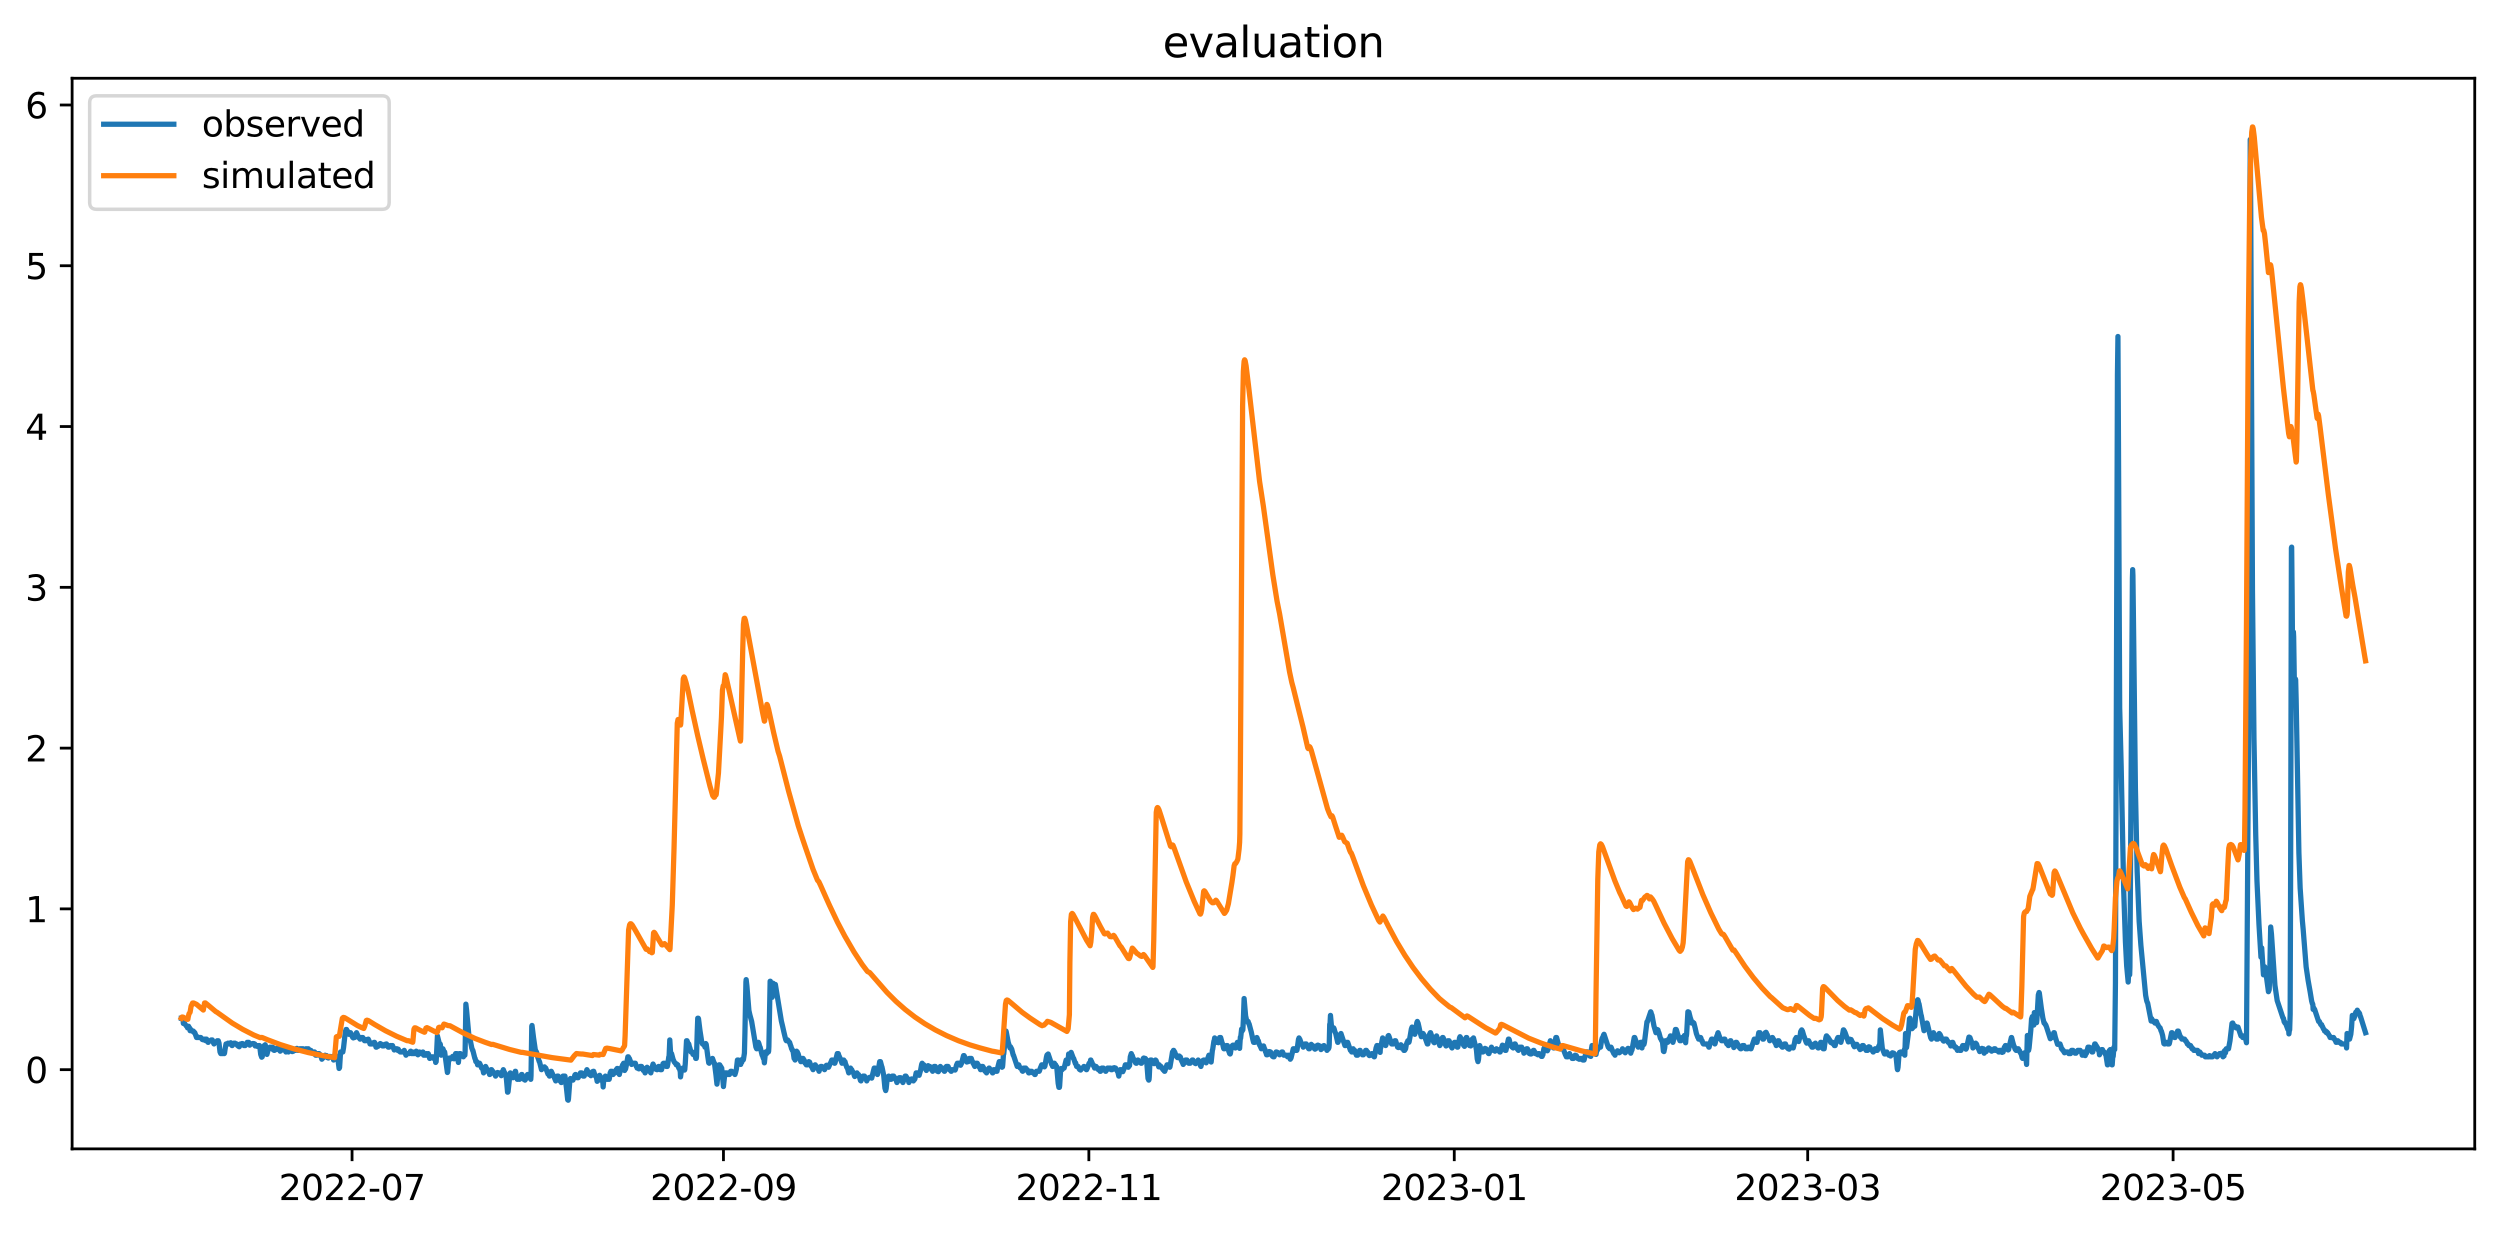 <?xml version="1.0" encoding="utf-8" standalone="no"?>
<!DOCTYPE svg PUBLIC "-//W3C//DTD SVG 1.1//EN"
  "http://www.w3.org/Graphics/SVG/1.1/DTD/svg11.dtd">
<svg xmlns:xlink="http://www.w3.org/1999/xlink" width="712.773pt" height="351.436pt" viewBox="0 0 712.773 351.436" xmlns="http://www.w3.org/2000/svg" version="1.1">
 <defs>
  <style type="text/css">*{stroke-linejoin: round; stroke-linecap: butt}</style>
 </defs>
 <g id="figure_1">
  <g id="patch_1">
   <path d="M 0 351.436 
L 712.773 351.436 
L 712.773 0 
L 0 0 
z
" style="fill: #ffffff"/>
  </g>
  <g id="axes_1">
   <g id="patch_2">
    <path d="M 20.562 327.558 
L 705.572 327.558 
L 705.572 22.318 
L 20.562 22.318 
z
" style="fill: #ffffff"/>
   </g>
   <g id="matplotlib.axis_1">
    <g id="xtick_1">
     <g id="line2d_1">
      <defs>
       <path id="m95cb0d33fd" d="M 0 0 
L 0 3.5 
" style="stroke: #000000; stroke-width: 0.8"/>
      </defs>
      <g>
       <use xlink:href="#m95cb0d33fd" x="100.374" y="327.558" style="stroke: #000000; stroke-width: 0.8"/>
      </g>
     </g>
     <g id="text_1">
      <!-- 2022-07 -->
      <g transform="translate(79.483 342.157) scale(0.1 -0.1)">
       <defs>
        <path id="DejaVuSans-32" d="M 1228 531 
L 3431 531 
L 3431 0 
L 469 0 
L 469 531 
Q 828 903 1448 1529 
Q 2069 2156 2228 2338 
Q 2531 2678 2651 2914 
Q 2772 3150 2772 3378 
Q 2772 3750 2511 3984 
Q 2250 4219 1831 4219 
Q 1534 4219 1204 4116 
Q 875 4013 500 3803 
L 500 4441 
Q 881 4594 1212 4672 
Q 1544 4750 1819 4750 
Q 2544 4750 2975 4387 
Q 3406 4025 3406 3419 
Q 3406 3131 3298 2873 
Q 3191 2616 2906 2266 
Q 2828 2175 2409 1742 
Q 1991 1309 1228 531 
z
" transform="scale(0.016)"/>
        <path id="DejaVuSans-30" d="M 2034 4250 
Q 1547 4250 1301 3770 
Q 1056 3291 1056 2328 
Q 1056 1369 1301 889 
Q 1547 409 2034 409 
Q 2525 409 2770 889 
Q 3016 1369 3016 2328 
Q 3016 3291 2770 3770 
Q 2525 4250 2034 4250 
z
M 2034 4750 
Q 2819 4750 3233 4129 
Q 3647 3509 3647 2328 
Q 3647 1150 3233 529 
Q 2819 -91 2034 -91 
Q 1250 -91 836 529 
Q 422 1150 422 2328 
Q 422 3509 836 4129 
Q 1250 4750 2034 4750 
z
" transform="scale(0.016)"/>
        <path id="DejaVuSans-2d" d="M 313 2009 
L 1997 2009 
L 1997 1497 
L 313 1497 
L 313 2009 
z
" transform="scale(0.016)"/>
        <path id="DejaVuSans-37" d="M 525 4666 
L 3525 4666 
L 3525 4397 
L 1831 0 
L 1172 0 
L 2766 4134 
L 525 4134 
L 525 4666 
z
" transform="scale(0.016)"/>
       </defs>
       <use xlink:href="#DejaVuSans-32"/>
       <use xlink:href="#DejaVuSans-30" x="63.623"/>
       <use xlink:href="#DejaVuSans-32" x="127.246"/>
       <use xlink:href="#DejaVuSans-32" x="190.869"/>
       <use xlink:href="#DejaVuSans-2d" x="254.492"/>
       <use xlink:href="#DejaVuSans-30" x="290.576"/>
       <use xlink:href="#DejaVuSans-37" x="354.199"/>
      </g>
     </g>
    </g>
    <g id="xtick_2">
     <g id="line2d_2">
      <g>
       <use xlink:href="#m95cb0d33fd" x="206.263" y="327.558" style="stroke: #000000; stroke-width: 0.8"/>
      </g>
     </g>
     <g id="text_2">
      <!-- 2022-09 -->
      <g transform="translate(185.371 342.157) scale(0.1 -0.1)">
       <defs>
        <path id="DejaVuSans-39" d="M 703 97 
L 703 672 
Q 941 559 1184 500 
Q 1428 441 1663 441 
Q 2288 441 2617 861 
Q 2947 1281 2994 2138 
Q 2813 1869 2534 1725 
Q 2256 1581 1919 1581 
Q 1219 1581 811 2004 
Q 403 2428 403 3163 
Q 403 3881 828 4315 
Q 1253 4750 1959 4750 
Q 2769 4750 3195 4129 
Q 3622 3509 3622 2328 
Q 3622 1225 3098 567 
Q 2575 -91 1691 -91 
Q 1453 -91 1209 -44 
Q 966 3 703 97 
z
M 1959 2075 
Q 2384 2075 2632 2365 
Q 2881 2656 2881 3163 
Q 2881 3666 2632 3958 
Q 2384 4250 1959 4250 
Q 1534 4250 1286 3958 
Q 1038 3666 1038 3163 
Q 1038 2656 1286 2365 
Q 1534 2075 1959 2075 
z
" transform="scale(0.016)"/>
       </defs>
       <use xlink:href="#DejaVuSans-32"/>
       <use xlink:href="#DejaVuSans-30" x="63.623"/>
       <use xlink:href="#DejaVuSans-32" x="127.246"/>
       <use xlink:href="#DejaVuSans-32" x="190.869"/>
       <use xlink:href="#DejaVuSans-2d" x="254.492"/>
       <use xlink:href="#DejaVuSans-30" x="290.576"/>
       <use xlink:href="#DejaVuSans-39" x="354.199"/>
      </g>
     </g>
    </g>
    <g id="xtick_3">
     <g id="line2d_3">
      <g>
       <use xlink:href="#m95cb0d33fd" x="310.443" y="327.558" style="stroke: #000000; stroke-width: 0.8"/>
      </g>
     </g>
     <g id="text_3">
      <!-- 2022-11 -->
      <g transform="translate(289.552 342.157) scale(0.1 -0.1)">
       <defs>
        <path id="DejaVuSans-31" d="M 794 531 
L 1825 531 
L 1825 4091 
L 703 3866 
L 703 4441 
L 1819 4666 
L 2450 4666 
L 2450 531 
L 3481 531 
L 3481 0 
L 794 0 
L 794 531 
z
" transform="scale(0.016)"/>
       </defs>
       <use xlink:href="#DejaVuSans-32"/>
       <use xlink:href="#DejaVuSans-30" x="63.623"/>
       <use xlink:href="#DejaVuSans-32" x="127.246"/>
       <use xlink:href="#DejaVuSans-32" x="190.869"/>
       <use xlink:href="#DejaVuSans-2d" x="254.492"/>
       <use xlink:href="#DejaVuSans-31" x="290.576"/>
       <use xlink:href="#DejaVuSans-31" x="354.199"/>
      </g>
     </g>
    </g>
    <g id="xtick_4">
     <g id="line2d_4">
      <g>
       <use xlink:href="#m95cb0d33fd" x="414.624" y="327.558" style="stroke: #000000; stroke-width: 0.8"/>
      </g>
     </g>
     <g id="text_4">
      <!-- 2023-01 -->
      <g transform="translate(393.733 342.157) scale(0.1 -0.1)">
       <defs>
        <path id="DejaVuSans-33" d="M 2597 2516 
Q 3050 2419 3304 2112 
Q 3559 1806 3559 1356 
Q 3559 666 3084 287 
Q 2609 -91 1734 -91 
Q 1441 -91 1130 -33 
Q 819 25 488 141 
L 488 750 
Q 750 597 1062 519 
Q 1375 441 1716 441 
Q 2309 441 2620 675 
Q 2931 909 2931 1356 
Q 2931 1769 2642 2001 
Q 2353 2234 1838 2234 
L 1294 2234 
L 1294 2753 
L 1863 2753 
Q 2328 2753 2575 2939 
Q 2822 3125 2822 3475 
Q 2822 3834 2567 4026 
Q 2313 4219 1838 4219 
Q 1578 4219 1281 4162 
Q 984 4106 628 3988 
L 628 4550 
Q 988 4650 1302 4700 
Q 1616 4750 1894 4750 
Q 2613 4750 3031 4423 
Q 3450 4097 3450 3541 
Q 3450 3153 3228 2886 
Q 3006 2619 2597 2516 
z
" transform="scale(0.016)"/>
       </defs>
       <use xlink:href="#DejaVuSans-32"/>
       <use xlink:href="#DejaVuSans-30" x="63.623"/>
       <use xlink:href="#DejaVuSans-32" x="127.246"/>
       <use xlink:href="#DejaVuSans-33" x="190.869"/>
       <use xlink:href="#DejaVuSans-2d" x="254.492"/>
       <use xlink:href="#DejaVuSans-30" x="290.576"/>
       <use xlink:href="#DejaVuSans-31" x="354.199"/>
      </g>
     </g>
    </g>
    <g id="xtick_5">
     <g id="line2d_5">
      <g>
       <use xlink:href="#m95cb0d33fd" x="515.389" y="327.558" style="stroke: #000000; stroke-width: 0.8"/>
      </g>
     </g>
     <g id="text_5">
      <!-- 2023-03 -->
      <g transform="translate(494.498 342.157) scale(0.1 -0.1)">
       <use xlink:href="#DejaVuSans-32"/>
       <use xlink:href="#DejaVuSans-30" x="63.623"/>
       <use xlink:href="#DejaVuSans-32" x="127.246"/>
       <use xlink:href="#DejaVuSans-33" x="190.869"/>
       <use xlink:href="#DejaVuSans-2d" x="254.492"/>
       <use xlink:href="#DejaVuSans-30" x="290.576"/>
       <use xlink:href="#DejaVuSans-33" x="354.199"/>
      </g>
     </g>
    </g>
    <g id="xtick_6">
     <g id="line2d_6">
      <g>
       <use xlink:href="#m95cb0d33fd" x="619.57" y="327.558" style="stroke: #000000; stroke-width: 0.8"/>
      </g>
     </g>
     <g id="text_6">
      <!-- 2023-05 -->
      <g transform="translate(598.679 342.157) scale(0.1 -0.1)">
       <defs>
        <path id="DejaVuSans-35" d="M 691 4666 
L 3169 4666 
L 3169 4134 
L 1269 4134 
L 1269 2991 
Q 1406 3038 1543 3061 
Q 1681 3084 1819 3084 
Q 2600 3084 3056 2656 
Q 3513 2228 3513 1497 
Q 3513 744 3044 326 
Q 2575 -91 1722 -91 
Q 1428 -91 1123 -41 
Q 819 9 494 109 
L 494 744 
Q 775 591 1075 516 
Q 1375 441 1709 441 
Q 2250 441 2565 725 
Q 2881 1009 2881 1497 
Q 2881 1984 2565 2268 
Q 2250 2553 1709 2553 
Q 1456 2553 1204 2497 
Q 953 2441 691 2322 
L 691 4666 
z
" transform="scale(0.016)"/>
       </defs>
       <use xlink:href="#DejaVuSans-32"/>
       <use xlink:href="#DejaVuSans-30" x="63.623"/>
       <use xlink:href="#DejaVuSans-32" x="127.246"/>
       <use xlink:href="#DejaVuSans-33" x="190.869"/>
       <use xlink:href="#DejaVuSans-2d" x="254.492"/>
       <use xlink:href="#DejaVuSans-30" x="290.576"/>
       <use xlink:href="#DejaVuSans-35" x="354.199"/>
      </g>
     </g>
    </g>
   </g>
   <g id="matplotlib.axis_2">
    <g id="ytick_1">
     <g id="line2d_7">
      <defs>
       <path id="mb2b1e47193" d="M 0 0 
L -3.5 0 
" style="stroke: #000000; stroke-width: 0.8"/>
      </defs>
      <g>
       <use xlink:href="#mb2b1e47193" x="20.562" y="304.974" style="stroke: #000000; stroke-width: 0.8"/>
      </g>
     </g>
     <g id="text_7">
      <!-- 0 -->
      <g transform="translate(7.2 308.773) scale(0.1 -0.1)">
       <use xlink:href="#DejaVuSans-30"/>
      </g>
     </g>
    </g>
    <g id="ytick_2">
     <g id="line2d_8">
      <g>
       <use xlink:href="#mb2b1e47193" x="20.562" y="259.133" style="stroke: #000000; stroke-width: 0.8"/>
      </g>
     </g>
     <g id="text_8">
      <!-- 1 -->
      <g transform="translate(7.2 262.933) scale(0.1 -0.1)">
       <use xlink:href="#DejaVuSans-31"/>
      </g>
     </g>
    </g>
    <g id="ytick_3">
     <g id="line2d_9">
      <g>
       <use xlink:href="#mb2b1e47193" x="20.562" y="213.293" style="stroke: #000000; stroke-width: 0.8"/>
      </g>
     </g>
     <g id="text_9">
      <!-- 2 -->
      <g transform="translate(7.2 217.092) scale(0.1 -0.1)">
       <use xlink:href="#DejaVuSans-32"/>
      </g>
     </g>
    </g>
    <g id="ytick_4">
     <g id="line2d_10">
      <g>
       <use xlink:href="#mb2b1e47193" x="20.562" y="167.452" style="stroke: #000000; stroke-width: 0.8"/>
      </g>
     </g>
     <g id="text_10">
      <!-- 3 -->
      <g transform="translate(7.2 171.252) scale(0.1 -0.1)">
       <use xlink:href="#DejaVuSans-33"/>
      </g>
     </g>
    </g>
    <g id="ytick_5">
     <g id="line2d_11">
      <g>
       <use xlink:href="#mb2b1e47193" x="20.562" y="121.612" style="stroke: #000000; stroke-width: 0.8"/>
      </g>
     </g>
     <g id="text_11">
      <!-- 4 -->
      <g transform="translate(7.2 125.411) scale(0.1 -0.1)">
       <defs>
        <path id="DejaVuSans-34" d="M 2419 4116 
L 825 1625 
L 2419 1625 
L 2419 4116 
z
M 2253 4666 
L 3047 4666 
L 3047 1625 
L 3713 1625 
L 3713 1100 
L 3047 1100 
L 3047 0 
L 2419 0 
L 2419 1100 
L 313 1100 
L 313 1709 
L 2253 4666 
z
" transform="scale(0.016)"/>
       </defs>
       <use xlink:href="#DejaVuSans-34"/>
      </g>
     </g>
    </g>
    <g id="ytick_6">
     <g id="line2d_12">
      <g>
       <use xlink:href="#mb2b1e47193" x="20.562" y="75.771" style="stroke: #000000; stroke-width: 0.8"/>
      </g>
     </g>
     <g id="text_12">
      <!-- 5 -->
      <g transform="translate(7.2 79.57) scale(0.1 -0.1)">
       <use xlink:href="#DejaVuSans-35"/>
      </g>
     </g>
    </g>
    <g id="ytick_7">
     <g id="line2d_13">
      <g>
       <use xlink:href="#mb2b1e47193" x="20.562" y="29.931" style="stroke: #000000; stroke-width: 0.8"/>
      </g>
     </g>
     <g id="text_13">
      <!-- 6 -->
      <g transform="translate(7.2 33.73) scale(0.1 -0.1)">
       <defs>
        <path id="DejaVuSans-36" d="M 2113 2584 
Q 1688 2584 1439 2293 
Q 1191 2003 1191 1497 
Q 1191 994 1439 701 
Q 1688 409 2113 409 
Q 2538 409 2786 701 
Q 3034 994 3034 1497 
Q 3034 2003 2786 2293 
Q 2538 2584 2113 2584 
z
M 3366 4563 
L 3366 3988 
Q 3128 4100 2886 4159 
Q 2644 4219 2406 4219 
Q 1781 4219 1451 3797 
Q 1122 3375 1075 2522 
Q 1259 2794 1537 2939 
Q 1816 3084 2150 3084 
Q 2853 3084 3261 2657 
Q 3669 2231 3669 1497 
Q 3669 778 3244 343 
Q 2819 -91 2113 -91 
Q 1303 -91 875 529 
Q 447 1150 447 2328 
Q 447 3434 972 4092 
Q 1497 4750 2381 4750 
Q 2619 4750 2861 4703 
Q 3103 4656 3366 4563 
z
" transform="scale(0.016)"/>
       </defs>
       <use xlink:href="#DejaVuSans-36"/>
      </g>
     </g>
    </g>
   </g>
   <g id="line2d_14">
    <path d="M 51.699 290.305 
L 51.77 290.305 
L 52.126 290.763 
L 52.197 290.763 
L 52.269 291.795 
L 52.34 291.336 
L 52.411 291.336 
L 52.696 291.909 
L 53.194 292.597 
L 53.336 292.597 
L 53.478 293.055 
L 53.621 293.055 
L 53.763 292.597 
L 53.976 293.055 
L 54.048 293.055 
L 54.19 293.858 
L 54.261 293.514 
L 54.403 293.514 
L 54.759 293.972 
L 55.115 293.972 
L 55.257 294.316 
L 55.329 294.201 
L 55.471 294.431 
L 55.542 294.431 
L 56.04 295.806 
L 56.111 295.462 
L 56.254 295.806 
L 57.25 295.806 
L 57.677 296.379 
L 57.819 296.264 
L 57.89 296.379 
L 57.962 296.264 
L 58.033 296.493 
L 58.104 296.264 
L 58.175 296.493 
L 58.246 296.264 
L 58.317 296.379 
L 58.46 296.264 
L 58.531 296.264 
L 58.673 296.723 
L 58.815 296.264 
L 58.887 296.264 
L 59.1 296.837 
L 59.314 297.181 
L 59.385 297.181 
L 59.527 296.723 
L 60.168 296.723 
L 60.239 296.493 
L 60.381 296.723 
L 60.452 296.723 
L 60.523 296.493 
L 60.95 297.525 
L 61.022 297.639 
L 61.093 297.525 
L 61.235 297.181 
L 61.804 297.181 
L 61.947 296.723 
L 62.018 296.837 
L 62.089 297.066 
L 62.231 296.723 
L 62.445 297.41 
L 62.729 299.931 
L 62.943 300.39 
L 63.014 300.275 
L 63.156 300.39 
L 63.441 300.39 
L 63.512 300.161 
L 63.583 300.39 
L 63.797 299.931 
L 63.939 300.39 
L 64.01 300.275 
L 64.153 299.244 
L 64.437 297.639 
L 64.935 297.639 
L 65.007 297.41 
L 65.078 297.639 
L 65.149 297.525 
L 65.22 297.525 
L 65.291 297.639 
L 65.505 297.41 
L 65.576 297.639 
L 65.789 297.296 
L 66.145 298.098 
L 66.216 298.098 
L 66.359 297.639 
L 66.643 297.639 
L 66.714 297.41 
L 66.786 297.525 
L 66.857 297.525 
L 66.928 297.639 
L 66.999 297.41 
L 67.07 297.525 
L 67.213 297.639 
L 67.497 297.639 
L 67.711 298.098 
L 67.853 298.098 
L 67.995 298.327 
L 68.138 298.098 
L 68.209 298.442 
L 68.28 298.327 
L 68.565 297.639 
L 68.92 297.639 
L 68.992 297.525 
L 69.063 297.639 
L 69.134 297.525 
L 69.561 298.098 
L 69.703 298.098 
L 69.846 297.869 
L 69.917 298.098 
L 70.059 297.639 
L 70.201 297.639 
L 70.344 297.525 
L 70.415 297.639 
L 70.486 297.181 
L 70.557 297.41 
L 70.771 297.181 
L 70.913 297.181 
L 70.984 297.296 
L 71.198 297.983 
L 71.411 297.639 
L 71.482 297.754 
L 71.625 297.639 
L 71.909 297.639 
L 71.98 297.525 
L 72.052 297.639 
L 72.123 297.525 
L 72.265 297.639 
L 72.336 297.525 
L 72.479 297.754 
L 72.621 297.639 
L 72.763 298.212 
L 72.834 298.098 
L 72.977 298.098 
L 73.119 298.212 
L 73.261 298.098 
L 73.332 298.327 
L 73.404 298.212 
L 73.546 298.098 
L 73.617 298.327 
L 73.688 298.212 
L 73.831 298.098 
L 73.902 298.212 
L 73.973 298.098 
L 74.044 298.212 
L 74.329 300.619 
L 74.613 301.421 
L 74.756 301.307 
L 75.325 298.098 
L 75.538 298.098 
L 75.61 297.869 
L 75.823 298.671 
L 76.108 300.619 
L 76.535 299.015 
L 76.819 299.015 
L 76.962 298.556 
L 77.104 298.556 
L 77.175 298.785 
L 77.318 298.556 
L 77.531 299.015 
L 77.673 298.556 
L 77.745 298.556 
L 77.958 299.358 
L 78.029 299.358 
L 78.171 299.473 
L 78.243 299.473 
L 78.385 299.015 
L 78.527 299.244 
L 78.67 299.015 
L 78.741 299.244 
L 78.812 299.129 
L 78.883 298.9 
L 78.954 299.015 
L 79.025 299.015 
L 79.097 298.9 
L 79.239 299.015 
L 79.381 298.9 
L 79.879 299.702 
L 80.022 299.473 
L 80.164 299.473 
L 80.306 299.244 
L 80.377 299.358 
L 80.52 299.015 
L 80.591 299.244 
L 80.662 299.129 
L 80.733 299.015 
L 80.804 299.358 
L 80.947 299.015 
L 81.16 299.015 
L 81.303 299.358 
L 81.445 299.702 
L 81.516 299.931 
L 81.587 299.817 
L 81.73 299.473 
L 81.801 299.473 
L 81.943 299.702 
L 82.085 299.473 
L 82.157 299.588 
L 82.228 299.931 
L 82.37 299.473 
L 82.512 299.473 
L 82.797 299.015 
L 83.01 299.473 
L 83.082 299.473 
L 83.295 299.817 
L 83.366 299.817 
L 83.509 299.473 
L 83.651 299.702 
L 83.793 299.473 
L 84.078 299.473 
L 84.22 299.244 
L 84.291 299.473 
L 84.434 299.015 
L 84.576 299.015 
L 84.647 298.9 
L 84.79 299.129 
L 84.932 299.473 
L 85.145 299.473 
L 85.501 299.015 
L 86.426 299.015 
L 86.782 299.473 
L 86.853 299.129 
L 86.996 299.473 
L 87.209 299.015 
L 87.351 299.015 
L 87.423 299.244 
L 87.565 299.015 
L 87.707 299.473 
L 87.778 299.358 
L 87.921 299.015 
L 88.276 299.588 
L 88.419 299.931 
L 88.632 299.473 
L 88.775 299.931 
L 89.273 299.931 
L 89.344 300.046 
L 89.486 299.931 
L 89.7 299.931 
L 89.984 300.848 
L 90.269 300.848 
L 90.625 300.39 
L 90.838 300.39 
L 90.909 300.504 
L 90.981 300.39 
L 91.123 300.848 
L 91.265 300.848 
L 91.336 300.734 
L 91.479 301.077 
L 91.763 301.994 
L 91.906 301.65 
L 91.977 301.765 
L 92.333 301.307 
L 92.617 301.307 
L 92.688 300.848 
L 92.831 301.307 
L 92.902 301.307 
L 93.115 300.963 
L 93.329 301.536 
L 93.4 301.536 
L 93.471 301.307 
L 93.614 301.65 
L 93.756 301.307 
L 93.969 301.307 
L 94.041 301.192 
L 94.183 301.307 
L 94.396 301.307 
L 94.539 301.421 
L 94.681 301.307 
L 94.823 301.307 
L 94.894 301.192 
L 95.037 301.307 
L 95.108 302.223 
L 95.25 301.192 
L 95.321 301.192 
L 95.535 300.848 
L 95.606 300.848 
L 95.677 300.963 
L 95.82 301.307 
L 96.104 301.307 
L 96.389 302.338 
L 96.674 304.63 
L 96.816 304.401 
L 97.101 299.931 
L 97.741 299.931 
L 97.954 298.671 
L 98.453 294.201 
L 98.666 293.514 
L 98.808 293.514 
L 98.951 293.972 
L 99.093 293.972 
L 99.307 294.774 
L 99.449 294.889 
L 99.662 294.889 
L 99.733 294.774 
L 99.876 294.431 
L 99.947 294.431 
L 100.232 295.004 
L 100.445 295.577 
L 100.587 295.806 
L 100.659 295.806 
L 100.73 295.92 
L 100.872 295.806 
L 101.086 295.806 
L 101.228 295.347 
L 101.37 295.347 
L 101.584 294.545 
L 101.655 294.431 
L 101.797 294.774 
L 101.868 294.889 
L 102.011 295.347 
L 102.082 295.347 
L 102.224 295.806 
L 102.438 295.806 
L 102.651 296.264 
L 102.722 296.264 
L 102.936 295.806 
L 103.007 295.806 
L 103.149 295.92 
L 103.292 295.806 
L 103.434 295.806 
L 103.79 296.379 
L 103.932 296.723 
L 104.074 296.723 
L 104.146 296.608 
L 104.288 296.723 
L 104.359 296.723 
L 104.501 296.379 
L 104.572 296.608 
L 104.644 296.493 
L 104.715 296.608 
L 104.999 296.264 
L 105.142 296.608 
L 105.213 296.723 
L 105.498 297.639 
L 106.067 297.639 
L 106.138 297.525 
L 106.209 297.639 
L 106.423 297.296 
L 106.565 297.525 
L 106.707 297.181 
L 106.779 297.181 
L 106.85 297.296 
L 107.205 298.556 
L 107.348 298.556 
L 107.49 298.098 
L 107.704 298.098 
L 107.775 298.327 
L 107.988 297.869 
L 108.059 297.869 
L 108.202 297.754 
L 108.273 297.754 
L 108.415 297.525 
L 108.558 297.639 
L 108.629 297.639 
L 108.7 297.754 
L 108.842 298.098 
L 108.985 298.098 
L 109.056 298.212 
L 109.198 298.098 
L 109.34 298.098 
L 109.411 298.212 
L 109.696 297.754 
L 109.838 298.098 
L 109.91 297.983 
L 110.123 297.639 
L 110.194 297.639 
L 110.265 297.754 
L 110.408 298.098 
L 110.479 298.098 
L 110.55 298.212 
L 110.692 298.556 
L 110.906 298.556 
L 111.262 298.098 
L 111.475 298.098 
L 111.618 298.442 
L 111.76 298.098 
L 111.902 298.098 
L 112.4 299.358 
L 112.614 299.015 
L 112.685 299.129 
L 112.827 299.015 
L 113.183 299.015 
L 113.254 299.129 
L 113.397 299.473 
L 113.468 299.473 
L 113.539 299.129 
L 113.824 299.702 
L 113.966 299.702 
L 114.108 299.931 
L 114.179 299.817 
L 114.322 299.931 
L 115.176 299.931 
L 115.247 299.473 
L 115.318 299.702 
L 115.745 300.848 
L 115.958 300.39 
L 116.599 300.39 
L 116.67 300.275 
L 116.741 300.39 
L 116.955 299.817 
L 117.026 299.817 
L 117.097 299.702 
L 117.382 300.39 
L 117.595 300.39 
L 117.666 299.931 
L 117.737 300.161 
L 117.809 300.161 
L 117.88 300.39 
L 117.951 300.275 
L 118.022 300.275 
L 118.093 300.046 
L 118.307 300.39 
L 118.378 300.275 
L 118.449 300.39 
L 118.663 299.702 
L 118.734 299.931 
L 118.805 299.817 
L 119.089 300.39 
L 119.161 300.734 
L 119.374 300.39 
L 119.516 300.39 
L 119.588 299.931 
L 119.659 300.275 
L 119.73 300.161 
L 119.801 300.161 
L 119.943 300.39 
L 120.015 300.046 
L 120.228 300.39 
L 120.37 300.39 
L 120.584 299.931 
L 120.797 300.848 
L 121.011 300.848 
L 121.082 300.619 
L 121.224 300.848 
L 121.295 300.734 
L 121.438 300.848 
L 121.58 300.39 
L 121.794 300.848 
L 122.007 300.848 
L 122.078 300.39 
L 122.149 300.504 
L 122.505 301.765 
L 122.576 301.765 
L 122.648 301.421 
L 122.719 301.536 
L 122.861 301.307 
L 123.43 301.307 
L 123.502 301.421 
L 123.644 301.765 
L 123.857 301.307 
L 124.071 302.223 
L 124.142 302.223 
L 124.213 302.911 
L 124.284 302.567 
L 124.355 302.682 
L 124.711 295.347 
L 125.281 297.639 
L 125.494 297.639 
L 125.565 297.869 
L 125.779 300.848 
L 125.85 300.39 
L 126.063 299.015 
L 126.277 299.015 
L 126.633 299.931 
L 126.775 299.931 
L 127.415 304.745 
L 127.558 305.776 
L 127.629 305.661 
L 127.914 302.223 
L 128.056 301.765 
L 128.127 301.65 
L 128.269 301.765 
L 128.554 301.765 
L 128.625 301.88 
L 128.767 301.765 
L 128.839 301.765 
L 128.981 301.307 
L 129.052 301.192 
L 129.194 301.421 
L 129.337 301.765 
L 129.408 301.765 
L 129.479 301.88 
L 129.693 300.848 
L 129.764 300.848 
L 129.906 300.39 
L 130.262 300.39 
L 130.333 300.504 
L 130.547 301.994 
L 130.689 302.911 
L 130.973 300.39 
L 131.258 300.39 
L 131.329 300.734 
L 131.4 300.619 
L 131.614 300.848 
L 131.827 300.848 
L 132.112 301.307 
L 132.183 301.192 
L 132.326 300.848 
L 132.539 300.848 
L 132.61 299.702 
L 132.824 286.294 
L 133.037 288.127 
L 133.678 295.233 
L 133.962 296.723 
L 134.105 296.723 
L 134.532 298.9 
L 134.603 299.015 
L 134.745 299.473 
L 134.816 299.473 
L 135.386 301.765 
L 135.457 301.765 
L 135.67 302.682 
L 135.955 302.682 
L 136.168 303.599 
L 136.382 303.599 
L 136.524 303.14 
L 136.738 303.14 
L 136.951 303.599 
L 137.307 304.515 
L 137.592 304.515 
L 137.876 305.891 
L 138.019 305.203 
L 138.161 304.515 
L 138.232 304.515 
L 138.303 304.401 
L 138.445 304.057 
L 138.517 304.172 
L 138.659 304.515 
L 138.73 304.63 
L 138.944 305.432 
L 139.299 305.432 
L 139.371 305.547 
L 139.584 306.349 
L 139.655 306.349 
L 139.798 306.005 
L 140.011 304.974 
L 140.153 304.974 
L 140.225 305.088 
L 140.367 305.432 
L 140.509 305.432 
L 140.794 306.005 
L 140.865 306.12 
L 140.936 305.891 
L 141.007 306.005 
L 141.292 306.808 
L 141.434 306.464 
L 141.648 305.891 
L 141.719 305.891 
L 141.861 305.776 
L 142.004 305.891 
L 142.359 305.891 
L 142.431 306.234 
L 142.502 306.12 
L 142.573 306.234 
L 142.644 305.891 
L 142.715 306.005 
L 142.929 306.693 
L 143.284 305.432 
L 143.356 305.432 
L 143.427 305.318 
L 143.498 304.974 
L 143.854 305.891 
L 143.925 305.891 
L 144.138 306.693 
L 144.281 306.808 
L 144.423 308.068 
L 144.708 311.392 
L 144.779 311.392 
L 144.85 311.277 
L 145.419 306.005 
L 145.49 305.891 
L 145.562 306.005 
L 145.704 306.349 
L 145.775 306.464 
L 145.989 307.037 
L 146.131 306.808 
L 146.273 307.266 
L 146.416 306.922 
L 146.629 306.005 
L 146.771 305.891 
L 146.914 305.432 
L 146.985 305.432 
L 147.127 306.234 
L 147.483 307.724 
L 147.625 307.724 
L 147.839 307.266 
L 148.052 307.724 
L 148.123 307.724 
L 148.479 306.808 
L 148.55 306.808 
L 148.693 306.349 
L 148.835 306.349 
L 148.977 306.808 
L 149.049 306.808 
L 149.333 307.724 
L 149.618 307.724 
L 149.689 307.954 
L 149.76 307.839 
L 149.903 307.61 
L 150.116 306.808 
L 150.187 306.808 
L 150.258 306.693 
L 150.401 306.349 
L 150.614 306.349 
L 150.828 306.922 
L 151.041 307.266 
L 151.183 307.266 
L 151.255 307.381 
L 151.326 307.724 
L 151.397 306.693 
L 151.61 292.597 
L 151.682 292.368 
L 152.109 295.806 
L 152.607 299.244 
L 152.891 299.931 
L 152.962 299.931 
L 153.389 301.65 
L 153.461 301.765 
L 153.745 302.682 
L 153.816 302.682 
L 154.386 304.974 
L 154.528 304.515 
L 154.955 304.515 
L 155.24 304.172 
L 155.453 304.515 
L 155.595 304.515 
L 156.236 306.234 
L 156.307 306.005 
L 156.663 306.808 
L 156.948 305.547 
L 157.019 305.661 
L 157.161 305.432 
L 157.232 305.547 
L 157.374 305.891 
L 157.446 306.005 
L 157.588 306.349 
L 157.659 306.464 
L 157.801 306.808 
L 157.873 306.808 
L 158.015 307.151 
L 158.442 308.183 
L 158.727 307.037 
L 158.869 306.808 
L 159.154 306.808 
L 159.652 308.183 
L 159.794 308.183 
L 160.007 308.641 
L 160.079 308.641 
L 160.506 306.808 
L 161.075 306.808 
L 161.502 310.246 
L 161.858 313.569 
L 162 313.684 
L 162.071 313.34 
L 162.498 307.724 
L 162.569 307.724 
L 162.64 307.495 
L 162.783 307.724 
L 162.925 307.724 
L 162.996 307.839 
L 163.139 307.724 
L 163.352 307.954 
L 163.494 307.61 
L 163.637 307.266 
L 163.708 307.151 
L 163.921 306.464 
L 164.064 306.349 
L 164.135 306.349 
L 164.277 306.808 
L 164.348 306.808 
L 164.42 306.922 
L 164.562 307.266 
L 164.846 307.266 
L 164.989 306.808 
L 165.202 306.808 
L 165.273 306.693 
L 165.487 305.891 
L 165.843 305.891 
L 166.056 306.464 
L 166.27 306.808 
L 166.554 306.808 
L 166.697 306.349 
L 166.839 306.349 
L 167.337 304.974 
L 167.408 305.088 
L 167.551 305.432 
L 167.622 305.547 
L 167.764 305.891 
L 167.835 305.891 
L 167.978 306.349 
L 168.405 306.349 
L 168.476 306.693 
L 168.903 305.547 
L 168.974 305.661 
L 169.187 305.432 
L 169.259 305.432 
L 169.472 306.12 
L 169.757 306.808 
L 169.97 306.808 
L 170.255 308.297 
L 170.326 308.183 
L 170.397 308.183 
L 170.682 306.808 
L 170.824 306.808 
L 170.966 306.578 
L 171.251 307.266 
L 171.393 307.266 
L 171.678 307.839 
L 171.891 308.756 
L 171.963 309.902 
L 172.176 307.381 
L 172.603 306.808 
L 172.745 307.266 
L 172.817 307.266 
L 173.03 307.724 
L 173.315 307.724 
L 173.457 307.266 
L 173.599 307.724 
L 173.671 307.724 
L 173.742 307.495 
L 173.955 305.891 
L 174.026 305.891 
L 174.169 305.432 
L 174.453 305.432 
L 174.667 305.891 
L 174.738 305.891 
L 174.809 306.349 
L 174.951 305.891 
L 175.094 306.005 
L 175.236 305.891 
L 175.378 305.891 
L 175.45 305.776 
L 175.663 304.974 
L 175.805 304.974 
L 175.948 304.63 
L 176.09 304.63 
L 176.304 305.203 
L 176.588 306.349 
L 176.659 305.661 
L 176.73 305.776 
L 177.086 304.515 
L 177.371 304.057 
L 177.513 303.599 
L 177.584 303.599 
L 177.798 303.14 
L 178.083 305.203 
L 178.154 304.172 
L 178.225 304.515 
L 178.296 304.859 
L 178.367 304.745 
L 178.581 303.713 
L 179.008 301.307 
L 179.15 301.307 
L 179.363 301.765 
L 179.435 301.765 
L 180.075 303.484 
L 180.36 303.14 
L 181.143 303.14 
L 181.427 304.057 
L 181.569 304.057 
L 181.641 304.515 
L 181.712 304.401 
L 181.854 304.515 
L 181.996 304.515 
L 182.139 304.745 
L 182.352 304.515 
L 182.495 304.057 
L 182.922 304.057 
L 183.277 304.974 
L 183.349 304.974 
L 183.42 305.203 
L 183.562 304.974 
L 183.633 304.974 
L 183.918 305.891 
L 184.202 304.515 
L 184.345 304.515 
L 184.487 304.286 
L 184.629 304.515 
L 184.701 304.515 
L 184.843 304.974 
L 184.914 304.974 
L 185.128 305.432 
L 185.341 305.432 
L 185.555 305.891 
L 185.768 304.974 
L 186.053 303.828 
L 186.195 303.369 
L 186.48 304.057 
L 186.551 304.057 
L 186.764 304.515 
L 186.907 304.515 
L 186.978 304.859 
L 187.049 304.63 
L 187.262 304.974 
L 187.405 304.974 
L 187.761 304.057 
L 187.903 304.057 
L 188.259 304.974 
L 188.615 304.974 
L 189.041 303.255 
L 189.113 303.255 
L 189.184 303.14 
L 189.255 303.369 
L 189.326 303.255 
L 189.397 303.369 
L 189.54 303.14 
L 189.611 303.14 
L 189.753 303.599 
L 189.824 303.599 
L 189.967 304.057 
L 190.251 304.057 
L 190.394 303.369 
L 190.678 301.307 
L 190.749 301.536 
L 190.963 296.493 
L 191.176 299.931 
L 191.39 300.39 
L 191.461 300.39 
L 191.888 301.994 
L 192.244 302.796 
L 192.528 303.14 
L 192.6 303.14 
L 192.671 303.255 
L 192.813 303.599 
L 192.955 303.369 
L 193.098 303.599 
L 193.24 303.599 
L 193.525 304.515 
L 193.596 304.515 
L 193.809 304.974 
L 193.952 305.547 
L 194.023 307.037 
L 194.236 305.432 
L 194.379 304.974 
L 194.45 304.974 
L 194.663 304.515 
L 194.734 304.515 
L 194.806 304.63 
L 194.948 304.974 
L 195.09 304.974 
L 195.161 305.088 
L 195.233 304.974 
L 195.375 303.255 
L 195.731 296.723 
L 195.873 296.723 
L 196.229 297.639 
L 196.371 297.639 
L 196.585 298.556 
L 196.656 298.671 
L 197.012 299.931 
L 197.367 299.931 
L 197.51 300.275 
L 197.581 300.619 
L 197.723 300.161 
L 197.794 300.161 
L 198.079 300.848 
L 198.15 300.848 
L 198.364 301.765 
L 198.506 301.765 
L 198.577 301.307 
L 198.791 294.087 
L 198.933 290.305 
L 199.075 290.305 
L 199.146 290.42 
L 199.573 293.858 
L 200.072 297.066 
L 200.285 297.639 
L 200.356 297.639 
L 200.427 297.754 
L 200.57 297.639 
L 200.641 297.639 
L 200.783 297.869 
L 200.997 298.556 
L 201.21 297.525 
L 201.281 297.639 
L 201.352 297.754 
L 201.779 301.077 
L 202.064 303.026 
L 202.206 303.14 
L 202.562 302.223 
L 202.776 302.223 
L 202.847 301.994 
L 202.918 302.109 
L 202.989 302.223 
L 203.131 301.765 
L 203.63 303.14 
L 203.701 303.14 
L 204.128 306.464 
L 204.412 309.1 
L 204.982 303.599 
L 205.195 303.599 
L 205.266 303.713 
L 205.409 304.057 
L 205.48 304.057 
L 205.551 304.172 
L 205.693 304.515 
L 205.764 304.515 
L 206.263 309.787 
L 206.405 308.412 
L 206.69 305.891 
L 207.259 305.891 
L 207.472 306.349 
L 207.544 306.349 
L 207.686 305.891 
L 207.828 306.349 
L 207.97 306.349 
L 208.326 305.432 
L 208.611 305.432 
L 208.753 305.891 
L 209.038 305.891 
L 209.109 305.776 
L 209.251 305.891 
L 209.394 305.891 
L 209.536 306.349 
L 209.75 305.661 
L 209.963 304.745 
L 210.248 302.223 
L 210.461 302.223 
L 210.532 302.338 
L 210.675 302.682 
L 210.959 302.682 
L 211.102 302.911 
L 211.173 303.484 
L 211.244 302.223 
L 211.315 302.338 
L 211.457 302.911 
L 211.671 301.994 
L 211.742 302.109 
L 211.813 301.994 
L 211.884 302.223 
L 211.956 302.109 
L 212.24 300.275 
L 212.383 294.545 
L 212.667 279.991 
L 212.738 279.303 
L 212.952 281.137 
L 213.521 288.127 
L 213.806 289.388 
L 214.304 291.222 
L 215.514 298.556 
L 215.585 298.671 
L 215.727 299.015 
L 215.798 299.015 
L 216.225 297.181 
L 216.368 297.525 
L 216.652 298.556 
L 216.723 298.556 
L 217.293 300.848 
L 217.364 300.848 
L 217.648 301.765 
L 217.791 301.765 
L 217.933 303.026 
L 218.218 300.161 
L 218.289 299.931 
L 218.431 300.39 
L 218.574 300.39 
L 218.716 299.931 
L 218.858 299.931 
L 218.929 299.473 
L 219.001 299.702 
L 219.072 299.931 
L 219.143 299.702 
L 219.214 298.442 
L 219.57 279.762 
L 219.641 279.762 
L 220.139 284.346 
L 220.21 284.002 
L 220.424 280.335 
L 220.495 280.449 
L 220.78 281.595 
L 221.064 280.678 
L 222.772 291.107 
L 223.128 292.597 
L 223.484 294.201 
L 223.84 295.691 
L 224.053 296.493 
L 224.195 296.723 
L 224.409 296.723 
L 224.551 296.493 
L 225.049 297.181 
L 225.12 297.181 
L 225.405 298.098 
L 225.476 298.212 
L 225.69 299.015 
L 225.761 299.015 
L 225.903 299.473 
L 226.046 299.473 
L 226.117 299.702 
L 226.401 301.765 
L 226.473 301.765 
L 226.686 302.223 
L 226.757 301.994 
L 226.971 299.931 
L 227.042 299.931 
L 227.113 299.702 
L 227.255 299.931 
L 227.326 299.931 
L 227.469 300.39 
L 227.54 300.39 
L 227.825 301.421 
L 228.038 301.765 
L 228.323 302.682 
L 228.394 302.682 
L 228.607 301.88 
L 228.75 301.765 
L 228.963 301.765 
L 229.034 301.88 
L 229.177 302.223 
L 229.248 302.223 
L 229.319 302.338 
L 229.532 303.14 
L 229.675 303.14 
L 229.746 303.255 
L 229.888 303.599 
L 230.244 303.599 
L 230.386 303.14 
L 230.458 303.026 
L 230.6 302.682 
L 230.742 302.911 
L 230.813 302.796 
L 231.027 303.369 
L 231.312 304.057 
L 231.383 304.057 
L 231.454 304.172 
L 231.596 304.515 
L 231.81 304.974 
L 231.952 304.401 
L 232.023 304.401 
L 232.165 304.057 
L 232.237 304.057 
L 232.379 303.599 
L 232.45 303.599 
L 232.664 304.057 
L 232.806 304.057 
L 232.877 304.172 
L 232.948 304.515 
L 233.091 304.286 
L 233.518 305.432 
L 233.802 304.515 
L 234.016 304.057 
L 234.3 304.057 
L 234.514 304.515 
L 234.941 304.515 
L 235.083 304.974 
L 235.154 304.859 
L 235.297 304.515 
L 235.368 304.401 
L 235.51 303.828 
L 235.581 303.828 
L 235.652 303.713 
L 235.937 304.057 
L 236.079 304.057 
L 236.222 304.286 
L 236.435 303.828 
L 236.72 303.14 
L 236.791 303.14 
L 237.147 302.223 
L 237.431 302.223 
L 237.645 302.682 
L 237.716 302.682 
L 237.787 302.796 
L 237.93 303.14 
L 238.001 303.14 
L 238.072 303.026 
L 238.712 300.39 
L 238.997 300.39 
L 239.282 301.307 
L 239.353 301.307 
L 239.495 301.765 
L 239.566 301.765 
L 240.064 303.14 
L 240.136 303.026 
L 240.278 302.682 
L 240.349 302.682 
L 240.42 302.567 
L 240.563 302.223 
L 240.776 302.682 
L 240.918 302.682 
L 241.132 303.599 
L 241.203 303.599 
L 241.417 304.286 
L 241.559 304.515 
L 241.63 304.515 
L 241.915 305.661 
L 241.986 305.891 
L 242.484 304.515 
L 242.555 304.63 
L 242.697 304.974 
L 242.84 304.974 
L 242.982 305.432 
L 243.053 305.432 
L 243.338 305.891 
L 243.623 306.808 
L 243.694 306.922 
L 244.121 306.349 
L 244.192 306.349 
L 244.334 305.891 
L 244.476 306.349 
L 244.761 306.349 
L 244.903 306.808 
L 244.975 306.808 
L 245.33 308.068 
L 245.473 308.183 
L 245.615 307.724 
L 245.686 307.724 
L 246.042 306.808 
L 246.469 306.808 
L 246.611 307.266 
L 246.682 307.266 
L 247.038 307.724 
L 247.109 308.183 
L 247.181 307.954 
L 247.679 307.266 
L 247.892 307.266 
L 247.963 307.151 
L 248.106 307.266 
L 248.462 307.266 
L 248.533 307.381 
L 248.675 306.808 
L 249.031 305.318 
L 249.244 304.515 
L 249.458 304.515 
L 249.6 304.974 
L 249.671 304.974 
L 249.814 305.432 
L 249.885 305.432 
L 250.027 306.12 
L 250.098 306.005 
L 250.169 306.349 
L 250.383 305.203 
L 250.596 303.942 
L 250.81 302.682 
L 251.023 302.682 
L 251.379 304.057 
L 251.45 304.172 
L 251.948 306.578 
L 252.304 310.246 
L 252.518 310.933 
L 252.66 310.36 
L 252.945 307.495 
L 253.229 306.922 
L 253.301 307.151 
L 253.372 306.808 
L 253.514 307.266 
L 253.585 307.266 
L 253.656 307.381 
L 253.727 307.266 
L 253.87 307.724 
L 254.083 307.724 
L 254.154 307.61 
L 254.368 306.808 
L 254.795 306.808 
L 255.008 307.266 
L 255.151 307.266 
L 255.293 307.724 
L 255.435 307.724 
L 255.72 308.641 
L 255.791 308.527 
L 255.934 308.183 
L 256.005 308.068 
L 256.218 307.381 
L 256.36 307.266 
L 256.787 307.266 
L 257.072 308.183 
L 257.286 308.183 
L 257.428 308.641 
L 258.068 306.808 
L 258.14 306.808 
L 258.211 306.922 
L 258.282 306.808 
L 258.638 307.381 
L 258.78 307.724 
L 258.851 307.839 
L 258.922 307.724 
L 259.136 308.641 
L 259.278 308.183 
L 259.349 308.183 
L 259.563 307.724 
L 259.847 307.724 
L 259.919 307.61 
L 260.061 307.724 
L 260.274 307.724 
L 260.417 308.183 
L 260.63 307.724 
L 260.701 307.839 
L 260.844 307.61 
L 261.199 305.891 
L 261.698 305.891 
L 262.053 306.578 
L 262.48 305.088 
L 262.765 303.484 
L 262.907 303.14 
L 263.334 303.713 
L 263.405 303.599 
L 263.548 304.057 
L 263.761 304.515 
L 264.046 305.088 
L 264.117 305.203 
L 264.402 304.057 
L 264.473 304.057 
L 264.615 303.828 
L 264.758 304.057 
L 265.113 304.057 
L 265.256 304.515 
L 265.398 304.515 
L 265.54 304.974 
L 265.612 304.974 
L 265.683 305.088 
L 265.754 304.974 
L 265.896 305.432 
L 265.967 305.318 
L 266.323 304.057 
L 266.679 304.057 
L 266.892 304.515 
L 267.035 304.515 
L 267.248 305.432 
L 267.391 305.318 
L 267.533 305.547 
L 267.818 304.974 
L 267.96 304.515 
L 268.031 304.515 
L 268.102 304.057 
L 268.173 304.172 
L 268.458 304.515 
L 268.743 304.515 
L 268.885 304.974 
L 269.241 305.432 
L 269.312 305.432 
L 269.81 304.057 
L 270.308 304.057 
L 270.522 304.63 
L 270.664 304.974 
L 270.735 304.859 
L 271.162 305.432 
L 271.233 305.432 
L 271.376 304.974 
L 272.23 304.974 
L 272.301 305.088 
L 272.372 304.974 
L 272.728 303.599 
L 272.799 303.599 
L 272.941 303.14 
L 273.51 303.14 
L 273.653 303.599 
L 273.795 303.599 
L 273.866 303.713 
L 274.151 303.14 
L 274.649 301.192 
L 274.72 300.963 
L 274.791 301.077 
L 274.863 300.963 
L 275.218 301.65 
L 275.645 302.796 
L 275.788 302.682 
L 276.072 302.682 
L 276.357 301.765 
L 276.926 301.765 
L 277.211 302.682 
L 277.282 302.682 
L 277.424 303.14 
L 277.496 303.14 
L 277.638 303.484 
L 277.922 304.057 
L 278.207 303.14 
L 278.634 303.14 
L 278.848 303.599 
L 278.919 303.599 
L 279.275 304.401 
L 279.417 304.515 
L 279.559 304.974 
L 279.63 304.974 
L 279.915 304.057 
L 280.2 304.057 
L 280.271 304.172 
L 280.413 304.515 
L 280.484 304.515 
L 280.555 304.63 
L 280.769 305.318 
L 280.84 305.432 
L 280.911 305.318 
L 281.267 305.891 
L 281.338 305.776 
L 281.552 305.203 
L 281.694 304.974 
L 281.765 304.974 
L 281.979 304.515 
L 282.05 304.515 
L 282.192 304.974 
L 282.263 304.859 
L 282.406 304.974 
L 282.548 304.974 
L 282.69 305.432 
L 282.833 305.432 
L 282.975 305.891 
L 283.046 305.891 
L 283.331 304.974 
L 283.687 304.974 
L 283.758 305.088 
L 283.9 305.432 
L 284.256 305.432 
L 284.398 304.63 
L 284.896 302.682 
L 285.11 302.682 
L 285.466 303.599 
L 285.537 303.369 
L 285.608 303.599 
L 285.679 304.286 
L 285.75 304.057 
L 285.821 304.172 
L 285.893 303.599 
L 286.106 300.504 
L 286.177 300.504 
L 286.818 293.972 
L 286.889 294.201 
L 287.458 297.181 
L 287.956 298.785 
L 288.099 298.442 
L 288.454 299.129 
L 288.881 300.848 
L 288.953 300.848 
L 290.02 304.057 
L 290.233 303.713 
L 290.376 303.599 
L 290.447 303.599 
L 290.66 304.172 
L 290.874 304.515 
L 291.159 304.515 
L 291.23 304.63 
L 291.443 305.318 
L 291.586 305.432 
L 291.941 304.515 
L 292.439 304.515 
L 292.582 304.859 
L 292.724 304.974 
L 292.866 304.974 
L 293.009 305.432 
L 293.08 305.432 
L 293.293 305.891 
L 293.436 305.891 
L 293.578 305.432 
L 293.863 305.432 
L 294.005 305.661 
L 294.147 305.432 
L 294.219 305.776 
L 294.29 305.547 
L 294.503 305.891 
L 294.788 305.891 
L 294.859 306.005 
L 295.001 306.349 
L 295.144 306.349 
L 295.286 305.891 
L 295.357 305.776 
L 295.499 305.432 
L 296.282 305.432 
L 296.353 305.318 
L 296.567 304.63 
L 296.709 304.286 
L 296.994 303.599 
L 297.278 303.599 
L 297.421 304.057 
L 297.705 304.057 
L 297.777 304.172 
L 297.919 303.942 
L 298.346 301.421 
L 298.488 300.848 
L 298.559 300.734 
L 298.702 300.963 
L 298.844 300.504 
L 299.84 303.484 
L 299.911 303.484 
L 300.125 304.057 
L 300.196 304.057 
L 300.41 303.14 
L 300.623 303.14 
L 300.765 303.599 
L 300.979 303.599 
L 301.05 304.057 
L 301.121 303.942 
L 301.264 304.057 
L 301.406 305.547 
L 301.691 308.87 
L 301.904 310.016 
L 302.046 310.016 
L 302.117 309.558 
L 302.402 304.974 
L 302.544 304.63 
L 302.616 304.745 
L 302.829 304.974 
L 303.043 304.63 
L 303.185 304.515 
L 303.256 304.515 
L 303.327 304.401 
L 303.398 304.515 
L 303.968 302.223 
L 304.181 302.223 
L 304.323 302.567 
L 304.395 302.453 
L 304.466 303.255 
L 304.679 300.504 
L 304.75 300.504 
L 304.893 301.307 
L 304.964 301.077 
L 305.035 300.848 
L 305.106 300.963 
L 305.177 300.848 
L 305.391 300.046 
L 306.031 301.765 
L 306.103 301.765 
L 306.601 303.255 
L 306.672 303.026 
L 306.956 304.057 
L 307.383 304.057 
L 307.739 304.859 
L 307.882 304.974 
L 308.024 304.974 
L 308.095 305.088 
L 308.522 304.515 
L 308.807 304.515 
L 308.878 304.401 
L 309.02 304.057 
L 309.091 304.057 
L 309.732 304.974 
L 309.803 304.974 
L 310.016 304.515 
L 310.515 303.14 
L 310.586 303.14 
L 310.657 303.026 
L 310.728 303.369 
L 310.942 302.223 
L 311.013 302.223 
L 311.155 302.682 
L 311.226 302.682 
L 311.582 303.599 
L 311.724 303.599 
L 311.867 304.057 
L 311.938 304.057 
L 312.08 304.515 
L 312.365 304.515 
L 312.507 304.057 
L 312.721 304.515 
L 313.005 304.515 
L 313.148 304.974 
L 313.29 304.974 
L 313.432 305.088 
L 313.503 305.088 
L 313.646 305.432 
L 313.788 305.432 
L 313.93 304.974 
L 314.001 304.859 
L 314.144 304.515 
L 314.571 304.515 
L 314.784 304.974 
L 314.998 304.974 
L 315.211 305.432 
L 315.282 305.432 
L 315.496 304.974 
L 315.638 304.974 
L 315.781 304.515 
L 316.563 304.515 
L 316.777 304.974 
L 317.061 304.974 
L 317.133 304.859 
L 317.275 304.515 
L 317.631 304.515 
L 317.702 304.401 
L 317.844 304.515 
L 318.058 304.515 
L 318.2 304.974 
L 318.342 304.974 
L 318.414 305.088 
L 318.556 305.432 
L 318.627 305.432 
L 318.698 305.547 
L 318.983 306.808 
L 319.339 304.974 
L 319.694 304.974 
L 319.908 305.432 
L 320.05 305.432 
L 320.121 305.547 
L 320.548 304.515 
L 320.62 304.401 
L 320.833 303.599 
L 321.189 303.599 
L 321.331 304.057 
L 321.616 304.057 
L 321.687 304.286 
L 321.758 304.172 
L 321.829 304.057 
L 321.972 303.484 
L 322.043 303.828 
L 322.256 301.307 
L 322.541 300.39 
L 322.683 300.848 
L 322.754 300.848 
L 322.826 300.963 
L 323.039 301.65 
L 323.466 302.338 
L 323.608 302.682 
L 323.679 302.682 
L 323.751 303.026 
L 323.822 302.911 
L 323.893 303.14 
L 323.964 302.911 
L 324.035 303.14 
L 324.391 302.223 
L 324.462 302.223 
L 324.533 302.338 
L 324.676 302.682 
L 325.103 302.682 
L 325.316 303.14 
L 325.459 303.14 
L 325.743 302.682 
L 325.957 301.765 
L 326.028 301.765 
L 326.099 301.65 
L 326.241 301.765 
L 326.526 301.765 
L 326.882 302.223 
L 327.024 303.828 
L 327.309 307.495 
L 327.522 307.954 
L 327.593 307.839 
L 327.665 307.037 
L 327.878 302.453 
L 328.02 302.223 
L 328.305 302.223 
L 328.447 302.682 
L 328.59 302.682 
L 328.661 303.026 
L 328.732 302.796 
L 328.874 303.14 
L 328.945 303.14 
L 329.017 303.255 
L 329.159 302.682 
L 329.23 302.911 
L 329.444 302.223 
L 329.515 302.567 
L 329.586 302.338 
L 329.799 302.911 
L 330.084 303.484 
L 330.298 303.942 
L 330.369 304.172 
L 330.44 304.057 
L 330.511 303.599 
L 330.653 304.172 
L 330.796 304.057 
L 330.867 304.057 
L 330.938 304.172 
L 331.009 304.057 
L 331.08 304.172 
L 331.223 304.515 
L 331.365 304.515 
L 331.578 304.974 
L 331.65 304.974 
L 332.005 305.432 
L 332.077 305.432 
L 332.717 303.599 
L 333.215 303.599 
L 333.5 304.286 
L 333.571 304.172 
L 334.069 301.307 
L 334.283 299.931 
L 334.425 299.931 
L 334.567 299.473 
L 334.638 299.473 
L 334.852 299.931 
L 334.923 299.931 
L 335.065 300.39 
L 335.35 300.848 
L 335.492 301.307 
L 335.563 301.307 
L 335.706 301.536 
L 335.848 301.421 
L 335.919 301.536 
L 336.133 301.192 
L 336.204 301.077 
L 336.346 301.307 
L 336.489 301.307 
L 336.56 301.421 
L 336.773 302.223 
L 336.844 302.223 
L 336.987 302.682 
L 337.058 302.682 
L 337.2 303.14 
L 337.271 303.14 
L 337.343 303.484 
L 337.556 303.026 
L 337.627 303.14 
L 337.983 302.223 
L 338.41 302.223 
L 338.695 302.796 
L 338.908 303.14 
L 338.979 303.026 
L 339.122 303.14 
L 339.335 303.14 
L 339.549 302.682 
L 339.691 302.682 
L 339.762 302.567 
L 339.904 302.223 
L 340.118 302.223 
L 340.331 302.682 
L 340.474 302.682 
L 340.687 303.14 
L 340.758 303.14 
L 340.901 303.255 
L 341.328 302.682 
L 341.399 302.682 
L 341.612 302.223 
L 341.826 302.682 
L 341.897 302.682 
L 342.039 303.026 
L 342.182 303.14 
L 342.253 303.828 
L 342.324 303.599 
L 342.395 304.057 
L 342.68 302.911 
L 342.964 302.338 
L 343.035 302.338 
L 343.107 302.453 
L 343.178 302.223 
L 343.249 302.338 
L 343.391 302.223 
L 343.605 302.682 
L 343.747 302.682 
L 343.889 303.026 
L 344.103 302.453 
L 344.672 300.848 
L 345.099 300.848 
L 345.241 301.421 
L 345.313 302.796 
L 345.668 299.358 
L 345.74 299.244 
L 346.095 296.837 
L 346.167 296.837 
L 346.309 295.92 
L 346.594 296.264 
L 346.807 297.181 
L 347.234 297.181 
L 347.305 296.952 
L 347.376 297.296 
L 347.59 296.379 
L 347.732 295.806 
L 347.803 295.92 
L 347.946 295.806 
L 348.017 295.806 
L 348.444 297.41 
L 348.586 297.639 
L 348.871 298.9 
L 348.942 299.015 
L 349.084 298.785 
L 349.155 299.015 
L 349.298 298.785 
L 349.369 298.785 
L 349.654 298.098 
L 349.938 298.098 
L 350.365 299.817 
L 350.436 299.931 
L 350.579 300.39 
L 350.65 300.275 
L 350.721 300.504 
L 350.792 300.39 
L 351.006 299.015 
L 351.077 299.015 
L 351.361 298.098 
L 351.433 298.098 
L 351.504 297.983 
L 351.575 298.098 
L 351.646 297.983 
L 351.717 298.098 
L 351.788 297.983 
L 352.215 298.785 
L 352.785 297.181 
L 353.069 297.181 
L 353.283 297.639 
L 353.425 298.9 
L 353.639 295.691 
L 353.71 296.035 
L 353.994 293.399 
L 354.137 293.972 
L 354.279 293.628 
L 354.35 293.628 
L 354.493 290.763 
L 354.706 284.689 
L 355.133 289.617 
L 355.489 291.222 
L 355.845 291.222 
L 356.058 291.909 
L 356.129 291.909 
L 356.77 294.316 
L 357.197 296.379 
L 357.41 297.181 
L 357.766 297.181 
L 358.122 295.92 
L 358.193 296.15 
L 358.335 295.806 
L 358.406 295.92 
L 358.62 296.608 
L 358.762 296.723 
L 358.976 297.639 
L 359.047 297.639 
L 359.189 298.098 
L 359.26 298.098 
L 359.474 298.671 
L 359.545 298.671 
L 359.616 299.015 
L 359.758 298.556 
L 359.972 298.556 
L 360.185 298.212 
L 360.257 298.212 
L 360.47 298.9 
L 360.612 299.129 
L 360.826 299.931 
L 360.897 299.931 
L 361.111 300.734 
L 361.182 300.39 
L 361.324 300.734 
L 361.466 300.39 
L 361.822 299.817 
L 361.893 299.931 
L 361.964 299.817 
L 362.107 299.931 
L 362.249 299.931 
L 362.32 300.046 
L 362.534 300.848 
L 362.676 300.848 
L 362.818 301.192 
L 362.89 301.192 
L 363.032 301.307 
L 363.245 301.307 
L 363.388 300.848 
L 363.459 300.848 
L 363.815 299.931 
L 363.957 299.931 
L 364.099 300.046 
L 364.242 300.046 
L 364.384 300.39 
L 364.455 300.504 
L 364.597 300.39 
L 364.811 300.734 
L 364.953 300.39 
L 365.309 300.39 
L 365.451 299.931 
L 365.665 299.931 
L 366.021 300.848 
L 366.163 300.848 
L 366.234 300.734 
L 366.377 300.848 
L 366.875 300.848 
L 367.088 301.307 
L 367.159 301.307 
L 367.373 300.848 
L 367.586 301.192 
L 367.8 301.536 
L 367.871 301.994 
L 367.942 301.88 
L 368.084 301.65 
L 368.725 299.015 
L 369.081 299.015 
L 369.294 299.473 
L 369.436 299.473 
L 369.508 299.358 
L 369.65 299.473 
L 369.721 299.473 
L 369.792 299.358 
L 370.219 296.264 
L 370.29 296.264 
L 370.362 295.92 
L 370.504 296.264 
L 370.575 296.264 
L 371.073 297.639 
L 371.216 297.639 
L 371.571 298.556 
L 371.714 298.098 
L 371.856 298.098 
L 372.069 297.639 
L 372.425 297.639 
L 372.71 298.212 
L 372.995 298.785 
L 373.137 299.015 
L 373.279 298.556 
L 373.35 299.015 
L 373.635 298.098 
L 373.849 297.754 
L 373.92 298.098 
L 373.991 297.983 
L 374.133 298.098 
L 374.275 298.098 
L 374.489 298.556 
L 374.56 298.442 
L 374.631 298.556 
L 374.774 299.015 
L 374.845 299.015 
L 374.916 299.129 
L 375.058 299.015 
L 375.129 299.015 
L 375.485 298.098 
L 375.556 298.098 
L 375.699 297.983 
L 375.77 297.983 
L 375.912 298.098 
L 376.055 298.098 
L 376.197 298.442 
L 376.339 298.556 
L 376.41 298.556 
L 376.624 299.244 
L 376.766 299.015 
L 376.908 299.015 
L 377.051 298.556 
L 377.122 298.556 
L 377.193 298.212 
L 377.264 298.442 
L 377.335 298.212 
L 377.407 298.442 
L 377.478 298.098 
L 377.62 298.556 
L 377.691 298.442 
L 377.905 298.671 
L 377.976 298.671 
L 378.118 299.015 
L 378.189 299.129 
L 378.332 299.473 
L 378.688 299.015 
L 378.759 299.015 
L 378.901 298.671 
L 378.972 297.869 
L 379.114 292.024 
L 379.186 292.368 
L 379.328 289.503 
L 379.684 293.285 
L 379.826 293.514 
L 379.897 293.514 
L 379.968 293.628 
L 380.111 293.17 
L 380.253 293.055 
L 380.395 293.399 
L 380.609 294.201 
L 380.822 294.66 
L 381.392 297.181 
L 381.463 297.181 
L 381.534 297.066 
L 382.032 295.118 
L 382.246 294.774 
L 382.317 294.66 
L 383.455 298.098 
L 383.669 298.098 
L 383.953 297.181 
L 384.096 297.41 
L 384.238 297.181 
L 385.021 299.473 
L 385.234 299.473 
L 385.377 299.931 
L 385.519 299.931 
L 385.661 299.473 
L 385.733 299.358 
L 385.804 299.015 
L 386.017 299.473 
L 386.231 299.473 
L 386.515 300.39 
L 386.586 300.39 
L 386.729 300.848 
L 386.8 300.619 
L 386.871 300.734 
L 386.942 300.848 
L 387.013 300.619 
L 387.085 300.848 
L 387.44 299.931 
L 387.512 299.931 
L 387.654 299.473 
L 387.796 299.473 
L 387.939 299.931 
L 388.01 299.931 
L 388.223 300.39 
L 388.294 300.39 
L 388.437 300.734 
L 388.579 300.39 
L 388.721 300.734 
L 388.935 300.39 
L 389.006 300.39 
L 389.148 299.931 
L 389.219 299.931 
L 389.362 299.473 
L 389.575 299.473 
L 389.789 299.931 
L 389.931 299.931 
L 390.287 300.848 
L 390.358 300.848 
L 390.429 300.963 
L 390.572 300.619 
L 390.714 300.848 
L 390.785 300.848 
L 390.856 300.734 
L 390.927 300.848 
L 390.998 300.734 
L 391.07 300.848 
L 391.141 300.39 
L 391.283 300.848 
L 391.425 300.848 
L 391.781 301.307 
L 391.852 301.307 
L 392.351 298.671 
L 392.422 298.556 
L 392.564 298.098 
L 392.778 298.098 
L 392.849 298.212 
L 393.062 299.015 
L 393.133 299.015 
L 393.276 299.702 
L 393.347 299.588 
L 393.489 300.046 
L 393.56 298.671 
L 393.631 298.785 
L 394.13 296.264 
L 394.201 295.92 
L 394.343 296.264 
L 394.414 296.264 
L 394.699 297.181 
L 394.77 297.181 
L 394.841 297.296 
L 395.055 298.098 
L 395.126 297.983 
L 395.766 295.347 
L 395.909 295.233 
L 396.051 295.577 
L 396.763 297.639 
L 397.261 297.639 
L 397.403 297.181 
L 397.474 297.181 
L 397.688 296.723 
L 397.901 296.723 
L 398.186 297.639 
L 398.257 297.754 
L 398.47 298.556 
L 398.613 298.556 
L 398.684 298.671 
L 398.826 298.556 
L 399.111 298.556 
L 399.324 297.983 
L 399.396 297.869 
L 399.538 298.785 
L 399.68 298.327 
L 399.751 298.212 
L 400.25 299.473 
L 400.463 299.473 
L 400.748 299.015 
L 400.961 297.754 
L 401.032 297.639 
L 401.175 297.181 
L 401.246 297.181 
L 401.388 296.723 
L 401.53 297.181 
L 401.673 297.181 
L 401.744 297.066 
L 402.1 295.118 
L 402.384 293.399 
L 402.598 292.826 
L 402.669 293.055 
L 402.74 292.941 
L 402.811 293.055 
L 403.238 294.66 
L 403.381 294.889 
L 403.523 294.316 
L 403.95 291.566 
L 404.092 291.222 
L 404.235 291.566 
L 404.306 291.68 
L 404.59 292.941 
L 404.804 293.972 
L 405.231 295.577 
L 405.729 294.66 
L 405.8 294.774 
L 406.156 295.347 
L 406.369 296.035 
L 406.939 297.639 
L 407.081 297.639 
L 407.223 296.952 
L 407.579 294.889 
L 407.793 294.431 
L 407.864 294.431 
L 408.789 297.181 
L 408.86 297.181 
L 408.931 297.296 
L 409.216 296.264 
L 409.287 296.264 
L 409.572 295.347 
L 410.497 298.098 
L 410.639 297.869 
L 411.066 296.264 
L 411.28 295.806 
L 411.422 295.806 
L 411.635 296.264 
L 411.92 297.41 
L 412.276 298.212 
L 412.418 298.098 
L 412.489 298.098 
L 412.56 297.983 
L 412.845 296.723 
L 413.13 296.723 
L 413.201 296.837 
L 413.414 297.41 
L 413.841 298.556 
L 413.913 298.556 
L 413.984 298.785 
L 414.055 298.671 
L 414.268 298.212 
L 414.553 297.296 
L 414.695 297.181 
L 414.909 297.181 
L 414.98 297.296 
L 415.193 297.983 
L 415.336 298.098 
L 415.478 298.556 
L 415.62 298.556 
L 415.834 297.639 
L 416.119 295.92 
L 416.261 295.577 
L 416.332 295.691 
L 416.688 296.264 
L 416.901 296.952 
L 417.328 298.098 
L 417.471 298.098 
L 417.542 298.327 
L 418.04 295.806 
L 418.111 295.92 
L 418.182 295.806 
L 418.965 298.098 
L 419.25 298.098 
L 419.321 298.212 
L 419.392 298.098 
L 419.748 296.264 
L 419.89 296.723 
L 420.104 295.92 
L 420.602 297.983 
L 420.744 298.212 
L 420.958 299.473 
L 421.171 301.88 
L 421.385 302.682 
L 421.527 302.109 
L 421.883 298.098 
L 422.381 299.473 
L 422.452 299.473 
L 422.594 299.931 
L 422.808 299.931 
L 422.879 299.817 
L 423.021 299.473 
L 423.092 299.473 
L 423.235 299.015 
L 423.306 299.015 
L 423.377 298.9 
L 423.519 299.015 
L 423.662 299.015 
L 423.733 299.129 
L 423.946 299.702 
L 424.089 299.931 
L 424.16 299.931 
L 424.302 300.275 
L 424.444 300.39 
L 424.516 300.39 
L 425.014 299.015 
L 425.085 299.015 
L 425.227 298.556 
L 425.37 299.015 
L 425.512 299.015 
L 425.725 299.473 
L 426.152 299.473 
L 426.224 299.702 
L 426.295 299.588 
L 426.437 299.473 
L 426.508 299.473 
L 426.651 299.015 
L 427.006 299.473 
L 427.077 299.244 
L 427.149 299.358 
L 427.22 299.473 
L 427.291 299.358 
L 427.433 299.473 
L 427.576 299.931 
L 427.718 299.931 
L 428.358 297.983 
L 428.501 298.098 
L 428.643 298.098 
L 429.141 299.473 
L 429.355 299.473 
L 430.066 296.264 
L 430.209 296.264 
L 430.28 296.379 
L 430.707 298.098 
L 430.849 298.098 
L 430.991 298.442 
L 431.134 298.556 
L 431.205 298.556 
L 431.276 298.671 
L 431.347 298.556 
L 431.418 298.785 
L 431.845 297.639 
L 431.988 297.639 
L 432.059 297.754 
L 432.272 298.556 
L 432.343 298.556 
L 432.628 299.129 
L 432.913 299.473 
L 432.984 299.244 
L 433.126 298.556 
L 433.34 299.015 
L 433.411 298.9 
L 433.553 298.556 
L 433.838 298.556 
L 433.98 299.015 
L 434.122 299.015 
L 434.265 299.473 
L 434.336 299.473 
L 434.478 300.275 
L 434.621 299.931 
L 434.763 299.931 
L 434.834 300.046 
L 435.048 299.817 
L 435.261 299.015 
L 435.475 299.015 
L 435.546 299.129 
L 435.688 299.473 
L 435.759 299.473 
L 435.83 299.588 
L 436.044 300.39 
L 436.257 300.39 
L 436.329 300.504 
L 436.4 300.39 
L 436.542 300.504 
L 436.684 300.39 
L 436.755 300.39 
L 436.827 300.275 
L 437.04 299.702 
L 437.182 299.473 
L 437.325 299.473 
L 437.467 299.931 
L 437.609 299.931 
L 437.752 300.39 
L 438.036 300.39 
L 438.25 300.619 
L 438.392 300.504 
L 438.463 300.734 
L 438.606 300.39 
L 438.819 300.39 
L 439.175 300.848 
L 439.317 300.848 
L 439.46 301.192 
L 439.531 300.848 
L 439.602 300.963 
L 439.673 301.192 
L 439.815 300.734 
L 439.887 300.734 
L 440.171 299.015 
L 440.385 298.556 
L 440.598 298.556 
L 440.669 298.671 
L 440.812 299.015 
L 440.883 299.129 
L 441.025 299.473 
L 441.096 299.473 
L 441.168 299.588 
L 441.381 299.129 
L 441.879 297.181 
L 441.95 297.066 
L 442.021 296.723 
L 442.093 296.837 
L 442.306 297.41 
L 442.733 298.556 
L 442.804 298.556 
L 442.947 298.785 
L 443.374 297.066 
L 443.587 295.806 
L 443.8 295.806 
L 444.227 297.41 
L 444.512 298.098 
L 444.654 298.098 
L 444.939 299.015 
L 445.722 299.015 
L 445.935 299.702 
L 446.362 300.848 
L 446.433 300.848 
L 446.576 301.307 
L 446.647 300.848 
L 446.789 301.307 
L 447.003 301.307 
L 447.216 300.848 
L 447.43 300.504 
L 447.501 300.39 
L 447.643 300.848 
L 447.714 300.848 
L 448.07 301.307 
L 448.213 301.765 
L 448.639 301.765 
L 448.924 301.307 
L 449.066 300.848 
L 449.138 300.848 
L 449.209 301.192 
L 449.28 300.963 
L 449.351 301.307 
L 449.422 300.963 
L 449.636 301.536 
L 449.778 301.765 
L 450.063 301.765 
L 450.205 301.994 
L 450.276 301.88 
L 450.347 301.994 
L 450.419 301.765 
L 450.49 301.88 
L 450.561 301.88 
L 450.632 301.994 
L 450.774 301.765 
L 450.917 301.765 
L 451.272 302.223 
L 451.628 302.223 
L 451.913 301.077 
L 452.34 299.931 
L 452.625 299.931 
L 452.696 300.046 
L 452.838 300.39 
L 452.909 300.504 
L 453.052 300.848 
L 453.123 300.848 
L 453.265 301.077 
L 453.336 301.077 
L 453.407 300.848 
L 453.55 301.192 
L 453.763 298.9 
L 453.905 298.098 
L 453.977 298.212 
L 454.048 298.212 
L 454.119 298.098 
L 454.332 298.671 
L 454.546 299.588 
L 454.688 300.161 
L 454.831 299.473 
L 455.044 300.619 
L 455.186 299.817 
L 455.685 298.9 
L 455.827 298.556 
L 456.325 298.556 
L 456.61 296.723 
L 456.823 295.92 
L 456.965 295.806 
L 457.179 295.118 
L 457.321 294.889 
L 458.531 298.556 
L 458.602 298.556 
L 458.816 298.9 
L 458.958 299.015 
L 459.029 299.015 
L 459.171 298.556 
L 459.314 298.556 
L 459.385 298.671 
L 459.598 299.244 
L 459.883 299.931 
L 459.954 299.931 
L 460.097 300.39 
L 460.381 300.39 
L 460.452 300.848 
L 460.523 300.619 
L 460.808 299.931 
L 461.093 299.931 
L 461.164 299.588 
L 461.377 299.931 
L 461.52 300.046 
L 461.591 299.931 
L 461.662 300.161 
L 461.804 299.931 
L 462.018 299.931 
L 462.374 299.473 
L 462.445 299.473 
L 462.516 299.358 
L 462.587 299.015 
L 462.73 299.473 
L 462.801 299.473 
L 462.872 299.358 
L 463.37 300.161 
L 463.583 299.817 
L 463.655 299.817 
L 463.797 299.244 
L 463.868 299.473 
L 464.01 299.473 
L 464.153 298.9 
L 464.224 298.9 
L 464.437 299.129 
L 464.509 299.015 
L 464.651 299.473 
L 464.722 299.473 
L 464.936 300.275 
L 465.149 299.588 
L 465.291 299.358 
L 465.932 295.806 
L 466.074 295.806 
L 466.928 298.327 
L 466.999 298.327 
L 467.07 298.556 
L 467.213 298.098 
L 467.284 298.212 
L 467.355 298.212 
L 467.64 297.296 
L 467.711 297.181 
L 467.853 297.639 
L 467.995 298.327 
L 468.138 298.785 
L 468.351 297.066 
L 468.422 297.181 
L 468.565 297.869 
L 468.707 297.754 
L 468.849 297.181 
L 469.561 291.336 
L 469.632 291.451 
L 470.628 288.471 
L 470.7 288.586 
L 470.913 289.388 
L 470.984 289.388 
L 471.554 292.482 
L 472.123 294.431 
L 472.265 293.972 
L 472.336 293.972 
L 472.408 293.858 
L 472.479 293.514 
L 472.55 293.628 
L 472.621 293.743 
L 472.692 293.628 
L 472.906 294.431 
L 472.977 294.431 
L 473.404 296.035 
L 473.546 296.264 
L 473.617 296.264 
L 473.76 296.723 
L 473.902 296.723 
L 473.973 296.837 
L 474.258 299.702 
L 474.4 299.817 
L 474.614 298.785 
L 474.827 296.723 
L 475.04 296.723 
L 475.254 297.181 
L 475.467 297.181 
L 475.752 296.264 
L 475.823 296.264 
L 476.108 295.806 
L 476.25 295.347 
L 476.321 295.347 
L 476.535 296.264 
L 476.606 296.264 
L 476.962 297.181 
L 477.247 296.15 
L 477.673 293.514 
L 477.887 293.514 
L 477.958 293.628 
L 478.314 294.889 
L 478.954 296.723 
L 479.239 296.723 
L 479.595 295.806 
L 479.808 295.806 
L 480.164 296.608 
L 480.235 295.233 
L 480.306 295.347 
L 480.449 296.379 
L 480.591 297.296 
L 480.733 295.347 
L 480.805 295.347 
L 480.876 294.774 
L 481.232 288.471 
L 481.303 288.471 
L 481.445 288.7 
L 481.516 288.586 
L 481.943 290.305 
L 482.014 290.42 
L 482.299 291.68 
L 482.37 291.566 
L 482.441 291.68 
L 482.512 291.336 
L 482.584 291.451 
L 482.655 291.451 
L 482.797 291.68 
L 482.939 291.68 
L 483.295 293.055 
L 483.651 294.66 
L 484.078 295.806 
L 484.149 295.806 
L 484.22 295.92 
L 484.292 296.264 
L 484.505 295.806 
L 484.861 295.806 
L 484.932 295.92 
L 485.145 296.723 
L 485.288 296.723 
L 485.501 297.41 
L 485.644 297.639 
L 486.711 297.639 
L 486.853 297.983 
L 486.996 298.098 
L 487.067 298.098 
L 487.209 298.556 
L 487.28 298.556 
L 487.565 297.41 
L 487.992 296.264 
L 488.277 296.264 
L 488.632 297.181 
L 488.775 297.181 
L 488.917 297.639 
L 488.988 297.525 
L 489.486 295.347 
L 489.557 295.462 
L 489.771 294.545 
L 489.842 294.431 
L 490.483 296.264 
L 490.696 296.264 
L 490.838 296.723 
L 491.265 296.723 
L 491.479 296.264 
L 491.764 296.264 
L 491.906 296.723 
L 491.977 296.723 
L 492.333 297.639 
L 492.404 297.639 
L 492.475 297.525 
L 492.617 297.869 
L 492.76 298.098 
L 492.831 298.098 
L 493.116 297.181 
L 493.329 296.723 
L 493.471 296.723 
L 493.614 297.066 
L 493.756 297.296 
L 493.827 297.869 
L 493.898 297.525 
L 494.183 298.098 
L 494.254 298.098 
L 494.325 298.671 
L 494.468 298.098 
L 494.61 298.327 
L 494.895 297.181 
L 495.108 297.181 
L 495.464 297.754 
L 495.606 298.098 
L 495.677 298.098 
L 495.82 298.556 
L 495.891 298.556 
L 496.104 298.9 
L 496.247 299.015 
L 496.389 299.015 
L 496.603 298.556 
L 496.816 298.098 
L 497.243 298.098 
L 497.385 298.556 
L 497.528 298.556 
L 497.67 299.015 
L 498.239 299.015 
L 498.31 298.9 
L 498.453 298.556 
L 498.951 298.556 
L 499.093 299.015 
L 499.235 299.015 
L 500.161 296.264 
L 500.232 296.264 
L 500.303 296.379 
L 500.445 296.723 
L 500.516 296.723 
L 500.588 296.837 
L 500.73 297.181 
L 500.943 297.181 
L 501.441 294.431 
L 501.655 294.889 
L 501.797 294.431 
L 502.153 295.347 
L 502.224 295.347 
L 502.58 296.264 
L 502.794 296.264 
L 503.078 295.118 
L 503.292 294.431 
L 503.363 294.431 
L 503.434 294.545 
L 503.505 294.316 
L 503.576 294.431 
L 503.648 294.545 
L 503.719 295.118 
L 503.79 294.889 
L 503.861 295.004 
L 504.074 295.577 
L 504.217 295.806 
L 504.288 295.806 
L 504.359 295.92 
L 504.573 296.723 
L 504.715 296.264 
L 504.786 296.379 
L 504.928 296.264 
L 505.071 296.264 
L 505.142 296.15 
L 505.284 295.806 
L 505.355 295.806 
L 505.427 295.92 
L 505.569 296.264 
L 505.64 296.264 
L 505.782 296.723 
L 505.854 296.723 
L 505.996 297.181 
L 506.067 297.181 
L 506.209 297.525 
L 506.28 297.525 
L 506.423 298.098 
L 506.494 297.639 
L 506.565 297.983 
L 506.921 296.723 
L 507.134 296.723 
L 507.206 296.837 
L 507.348 297.181 
L 507.419 297.181 
L 507.704 298.098 
L 507.775 298.098 
L 507.846 298.212 
L 507.917 298.098 
L 507.988 298.212 
L 508.131 298.556 
L 508.273 298.556 
L 508.344 298.442 
L 508.487 298.098 
L 508.558 298.098 
L 508.771 297.639 
L 509.056 297.639 
L 509.198 298.098 
L 509.269 298.098 
L 509.483 298.671 
L 509.625 298.556 
L 509.839 299.015 
L 509.981 299.015 
L 510.052 298.9 
L 510.123 299.129 
L 510.408 298.556 
L 510.835 298.556 
L 510.906 298.671 
L 511.048 298.556 
L 511.191 298.556 
L 511.262 298.785 
L 511.618 297.41 
L 511.831 296.264 
L 511.973 296.15 
L 512.045 296.264 
L 512.116 295.806 
L 512.187 296.035 
L 512.329 296.264 
L 512.472 296.264 
L 512.543 296.379 
L 512.685 296.723 
L 512.756 296.723 
L 512.827 296.952 
L 513.183 295.577 
L 513.397 294.087 
L 513.681 293.628 
L 513.895 293.972 
L 514.251 295.233 
L 514.393 295.577 
L 514.962 297.181 
L 515.033 297.181 
L 515.105 297.41 
L 515.247 297.181 
L 515.318 297.296 
L 515.389 297.181 
L 515.532 296.723 
L 515.674 296.723 
L 516.03 297.525 
L 516.172 297.869 
L 516.314 298.098 
L 516.385 297.983 
L 516.457 298.098 
L 516.599 298.556 
L 516.884 298.556 
L 517.239 297.639 
L 517.453 297.639 
L 517.595 297.41 
L 517.88 298.098 
L 517.951 298.098 
L 518.236 298.671 
L 518.378 298.785 
L 518.449 298.785 
L 518.591 298.556 
L 518.663 298.671 
L 518.876 298.098 
L 518.947 298.556 
L 519.09 297.181 
L 519.232 297.181 
L 519.445 298.327 
L 519.517 298.212 
L 519.588 297.754 
L 519.659 297.869 
L 519.801 299.015 
L 520.086 299.015 
L 520.228 297.869 
L 520.584 295.806 
L 520.726 295.347 
L 520.797 295.347 
L 521.011 295.806 
L 521.224 295.806 
L 521.367 296.264 
L 521.509 296.264 
L 521.58 296.379 
L 521.723 296.723 
L 521.794 296.723 
L 521.936 297.181 
L 522.007 297.181 
L 522.078 297.296 
L 522.221 297.181 
L 522.505 297.181 
L 522.648 297.639 
L 522.79 297.639 
L 523.004 298.098 
L 523.217 298.098 
L 523.43 297.296 
L 523.502 297.181 
L 523.786 296.264 
L 524 295.806 
L 524.213 295.806 
L 524.356 296.264 
L 524.427 296.264 
L 524.569 296.723 
L 524.64 296.723 
L 524.854 297.181 
L 525.138 296.035 
L 525.565 293.628 
L 525.636 293.628 
L 525.85 293.972 
L 526.063 294.431 
L 526.989 297.066 
L 527.273 296.608 
L 527.344 296.264 
L 527.558 296.723 
L 527.7 296.379 
L 527.771 296.379 
L 528.127 297.181 
L 528.198 297.181 
L 528.269 297.296 
L 528.483 298.098 
L 528.554 298.098 
L 528.696 298.442 
L 528.839 298.098 
L 528.91 298.098 
L 529.052 298.212 
L 529.123 297.754 
L 529.195 297.983 
L 529.266 297.983 
L 529.408 297.754 
L 529.479 298.098 
L 529.55 297.983 
L 530.333 299.244 
L 530.475 299.015 
L 530.76 299.015 
L 530.974 298.098 
L 531.116 298.098 
L 531.187 298.212 
L 531.258 298.098 
L 531.472 298.556 
L 531.614 298.556 
L 531.828 299.015 
L 531.899 299.015 
L 531.97 299.129 
L 532.041 299.473 
L 532.112 299.358 
L 532.255 299.244 
L 532.397 299.473 
L 532.468 299.473 
L 532.682 298.556 
L 532.753 298.556 
L 532.824 298.442 
L 533.037 298.785 
L 533.108 298.556 
L 533.251 299.015 
L 533.322 299.015 
L 533.678 299.473 
L 533.891 299.473 
L 534.034 299.931 
L 534.105 299.931 
L 534.176 299.817 
L 534.389 299.244 
L 534.461 299.244 
L 534.603 299.015 
L 534.745 299.015 
L 534.959 299.473 
L 535.243 299.473 
L 535.67 298.212 
L 535.741 298.327 
L 535.955 297.525 
L 536.097 293.628 
L 536.667 298.9 
L 537.236 300.39 
L 537.307 300.504 
L 537.378 300.39 
L 537.449 300.504 
L 537.734 300.046 
L 537.805 300.39 
L 537.947 299.931 
L 538.161 300.39 
L 538.303 300.39 
L 538.517 300.848 
L 538.801 300.848 
L 539.015 301.077 
L 539.3 300.39 
L 539.371 300.39 
L 539.513 300.161 
L 539.584 300.161 
L 539.798 300.39 
L 539.869 300.39 
L 539.94 300.275 
L 540.58 301.192 
L 540.936 304.745 
L 541.007 304.974 
L 541.15 304.286 
L 541.434 300.39 
L 541.577 300.046 
L 541.719 300.39 
L 541.861 299.931 
L 542.004 300.275 
L 542.075 300.275 
L 542.217 300.39 
L 542.431 300.39 
L 542.573 299.931 
L 542.644 299.931 
L 542.715 299.817 
L 542.858 299.473 
L 542.929 299.473 
L 543 299.129 
L 543.071 300.848 
L 543.285 294.66 
L 543.356 295.691 
L 543.427 298.327 
L 543.498 298.098 
L 543.569 298.671 
L 544.067 294.774 
L 544.423 290.42 
L 544.566 290.305 
L 544.779 292.024 
L 544.85 291.68 
L 545.135 293.285 
L 545.206 292.941 
L 545.277 292.597 
L 545.348 293.055 
L 545.419 292.139 
L 545.491 292.253 
L 545.562 292.253 
L 545.704 291.795 
L 545.846 291.68 
L 545.918 292.597 
L 546.345 287.554 
L 546.558 285.262 
L 546.7 285.606 
L 546.772 285.033 
L 546.843 285.148 
L 547.056 286.179 
L 547.127 286.179 
L 547.697 289.388 
L 547.768 289.503 
L 548.551 293.858 
L 549.333 291.68 
L 549.405 291.68 
L 549.476 291.795 
L 550.187 294.774 
L 550.33 295.347 
L 550.472 295.92 
L 550.614 295.806 
L 550.685 296.264 
L 550.757 296.15 
L 550.828 296.035 
L 551.041 294.889 
L 551.112 294.774 
L 551.255 294.431 
L 551.539 295.004 
L 551.753 295.806 
L 551.966 295.806 
L 552.109 296.264 
L 552.464 296.264 
L 552.891 294.66 
L 552.963 294.889 
L 553.105 294.889 
L 553.318 295.347 
L 553.674 296.264 
L 553.817 296.264 
L 554.03 296.723 
L 554.101 296.723 
L 554.172 296.837 
L 554.315 296.608 
L 554.457 296.264 
L 554.955 296.264 
L 555.169 296.723 
L 555.24 296.723 
L 555.453 297.181 
L 555.667 297.181 
L 555.88 297.639 
L 556.023 297.296 
L 556.165 298.212 
L 556.236 297.983 
L 556.45 297.296 
L 556.592 297.181 
L 556.734 297.181 
L 556.805 297.296 
L 557.019 297.983 
L 557.161 298.098 
L 557.303 298.556 
L 557.659 298.556 
L 557.802 298.9 
L 558.086 299.473 
L 558.3 299.015 
L 558.513 299.015 
L 558.584 299.129 
L 558.727 299.473 
L 559.083 299.473 
L 559.154 299.015 
L 559.225 299.129 
L 559.581 298.098 
L 559.723 298.212 
L 559.865 298.098 
L 560.079 298.098 
L 560.221 298.442 
L 560.363 298.556 
L 560.506 299.129 
L 560.648 298.9 
L 561.36 295.691 
L 561.431 295.691 
L 561.573 295.806 
L 561.644 295.806 
L 562.142 297.181 
L 562.214 297.181 
L 562.427 297.754 
L 562.498 298.785 
L 562.569 298.556 
L 562.641 298.327 
L 562.712 298.556 
L 562.783 298.212 
L 562.854 298.327 
L 562.925 298.442 
L 563.139 297.525 
L 563.281 297.41 
L 563.423 297.639 
L 563.495 297.639 
L 563.566 297.754 
L 563.779 298.556 
L 563.85 298.556 
L 564.064 299.015 
L 564.135 299.015 
L 564.277 299.473 
L 564.348 299.473 
L 564.42 299.817 
L 564.633 299.473 
L 564.775 299.473 
L 564.847 299.358 
L 564.989 299.015 
L 565.06 298.9 
L 565.202 299.015 
L 565.487 299.015 
L 565.558 299.129 
L 565.701 300.275 
L 565.843 299.473 
L 565.914 299.473 
L 565.985 299.588 
L 566.056 299.473 
L 566.27 299.817 
L 566.412 299.473 
L 566.483 299.473 
L 566.839 298.9 
L 566.91 299.015 
L 566.981 298.785 
L 567.124 299.015 
L 567.337 299.015 
L 567.551 299.473 
L 567.622 299.473 
L 567.835 299.702 
L 567.978 299.473 
L 568.405 299.473 
L 568.547 299.015 
L 568.832 299.015 
L 568.903 299.473 
L 568.974 299.358 
L 569.116 299.358 
L 569.259 299.473 
L 569.401 299.473 
L 569.472 299.588 
L 569.614 299.473 
L 569.828 299.931 
L 570.041 299.931 
L 570.184 299.473 
L 570.54 299.473 
L 570.682 299.931 
L 570.753 299.931 
L 570.824 300.046 
L 570.967 299.931 
L 571.109 299.931 
L 571.465 298.556 
L 571.607 298.556 
L 571.749 298.098 
L 571.892 298.098 
L 572.105 298.556 
L 572.176 298.556 
L 572.247 298.671 
L 572.39 299.015 
L 572.532 299.358 
L 572.603 299.244 
L 572.674 299.244 
L 572.888 298.212 
L 573.457 295.806 
L 573.528 295.806 
L 573.813 296.952 
L 574.098 297.983 
L 574.311 298.442 
L 574.525 299.129 
L 574.809 299.473 
L 574.952 299.473 
L 575.094 299.015 
L 575.45 299.015 
L 575.734 299.702 
L 575.806 299.588 
L 575.948 300.046 
L 576.019 300.046 
L 576.161 300.39 
L 576.304 300.619 
L 576.517 301.536 
L 576.588 301.307 
L 576.659 301.765 
L 576.873 300.619 
L 576.944 300.619 
L 577.158 300.275 
L 577.229 300.161 
L 577.585 301.536 
L 577.798 303.484 
L 578.012 295.233 
L 578.296 299.473 
L 578.367 299.473 
L 578.51 298.785 
L 579.008 293.628 
L 579.221 290.42 
L 579.292 290.305 
L 579.435 289.847 
L 579.506 289.847 
L 579.648 290.305 
L 579.719 290.19 
L 579.791 290.305 
L 579.862 292.253 
L 580.004 288.7 
L 580.218 290.763 
L 580.502 291.566 
L 580.573 291.451 
L 580.645 291.566 
L 580.716 290.993 
L 581.143 283.658 
L 581.356 282.97 
L 581.427 283.085 
L 581.997 287.44 
L 582.424 290.19 
L 582.779 291.68 
L 582.922 291.68 
L 582.993 291.795 
L 583.135 292.139 
L 583.206 292.139 
L 583.277 292.253 
L 583.491 292.826 
L 584.558 296.15 
L 584.772 295.806 
L 584.914 295.806 
L 584.985 295.691 
L 585.057 295.806 
L 585.128 295.691 
L 585.27 295.347 
L 585.341 295.347 
L 585.555 294.431 
L 585.697 294.431 
L 585.982 295.691 
L 586.622 297.754 
L 586.693 297.639 
L 587.334 297.639 
L 587.476 298.098 
L 587.547 298.212 
L 587.761 299.015 
L 587.903 299.015 
L 587.974 299.129 
L 588.116 299.473 
L 588.259 299.473 
L 588.33 299.588 
L 588.472 299.931 
L 588.615 300.161 
L 588.757 299.931 
L 589.611 299.931 
L 589.824 300.39 
L 590.323 300.39 
L 590.394 300.275 
L 590.607 299.473 
L 591.034 299.473 
L 591.248 299.931 
L 591.461 299.931 
L 591.603 300.275 
L 591.675 300.161 
L 591.746 300.161 
L 591.888 300.275 
L 592.102 299.931 
L 592.173 299.931 
L 592.244 299.817 
L 592.386 299.473 
L 592.742 299.473 
L 592.813 299.702 
L 592.955 299.473 
L 593.098 299.473 
L 593.311 299.931 
L 593.454 299.931 
L 593.667 300.848 
L 593.809 300.619 
L 593.952 300.848 
L 594.165 299.931 
L 594.308 299.931 
L 594.521 300.963 
L 594.592 300.619 
L 594.735 300.39 
L 594.806 300.39 
L 594.877 300.275 
L 595.304 298.556 
L 595.66 298.556 
L 595.731 298.9 
L 595.802 298.785 
L 595.873 298.671 
L 596.229 299.473 
L 596.3 299.473 
L 596.442 299.931 
L 596.656 299.931 
L 597.225 297.639 
L 597.368 297.639 
L 597.581 298.098 
L 597.652 298.098 
L 597.866 298.556 
L 597.937 298.556 
L 598.15 299.015 
L 598.293 299.473 
L 598.435 299.473 
L 598.577 300.734 
L 598.791 299.931 
L 598.933 299.931 
L 599.004 299.817 
L 599.218 299.244 
L 599.289 299.358 
L 599.431 299.244 
L 599.716 299.931 
L 599.929 299.931 
L 600.214 300.504 
L 600.427 300.848 
L 600.854 303.599 
L 600.926 303.599 
L 601.068 301.421 
L 601.21 299.931 
L 601.424 299.473 
L 601.566 299.473 
L 601.637 299.244 
L 601.851 300.046 
L 602.135 303.599 
L 602.207 303.599 
L 602.42 300.504 
L 602.491 301.192 
L 602.705 298.556 
L 602.847 298.556 
L 602.918 299.244 
L 603.132 280.335 
L 603.701 106.828 
L 603.843 95.941 
L 603.986 124.362 
L 604.341 201.833 
L 604.768 218.564 
L 605.48 253.632 
L 605.978 268.531 
L 606.334 275.407 
L 606.761 279.991 
L 606.974 276.324 
L 607.046 275.98 
L 607.188 277.928 
L 607.259 275.751 
L 607.472 240.912 
L 607.971 164.816 
L 608.042 162.41 
L 608.113 164.014 
L 608.326 181.663 
L 608.825 224.753 
L 609.323 248.475 
L 609.892 262.686 
L 610.39 269.562 
L 611.742 283.773 
L 612.027 285.262 
L 612.169 285.721 
L 612.311 285.95 
L 613.308 291.107 
L 613.45 290.42 
L 613.664 290.993 
L 613.806 291.222 
L 614.019 291.222 
L 614.091 291.107 
L 614.233 291.451 
L 614.375 291.68 
L 614.517 291.68 
L 614.731 291.222 
L 614.802 291.222 
L 615.158 292.139 
L 615.229 292.139 
L 615.371 292.482 
L 615.798 293.055 
L 615.87 293.055 
L 616.154 293.972 
L 616.225 293.972 
L 616.581 295.233 
L 616.937 297.525 
L 617.079 297.639 
L 617.222 297.639 
L 617.435 297.181 
L 617.577 297.525 
L 617.649 297.181 
L 617.72 297.296 
L 618.004 297.639 
L 618.431 297.639 
L 618.503 297.525 
L 619.143 294.431 
L 619.214 294.545 
L 619.285 294.431 
L 619.641 295.347 
L 619.855 295.347 
L 619.997 295.806 
L 620.139 295.806 
L 620.282 295.347 
L 620.353 295.347 
L 620.851 293.972 
L 621.064 293.972 
L 621.705 295.806 
L 621.918 295.806 
L 622.061 296.264 
L 622.843 296.264 
L 623.057 296.723 
L 623.199 296.723 
L 623.27 296.837 
L 623.413 297.181 
L 623.484 297.181 
L 623.626 297.639 
L 623.84 297.639 
L 623.911 297.754 
L 624.053 298.098 
L 624.124 297.983 
L 624.267 298.098 
L 624.551 298.098 
L 624.694 298.556 
L 624.836 298.556 
L 624.978 299.015 
L 625.263 299.015 
L 625.334 299.129 
L 625.476 299.473 
L 626.544 299.473 
L 626.828 300.39 
L 626.971 299.931 
L 627.184 299.931 
L 627.398 300.39 
L 627.54 300.39 
L 627.611 300.504 
L 627.754 300.848 
L 628.323 300.848 
L 628.465 300.963 
L 628.536 300.848 
L 628.75 301.307 
L 629.106 301.307 
L 629.177 301.192 
L 629.319 301.307 
L 629.817 301.307 
L 629.96 300.963 
L 630.173 301.307 
L 630.814 301.307 
L 631.027 300.963 
L 631.241 300.734 
L 631.312 300.848 
L 631.525 300.39 
L 631.596 300.848 
L 631.667 300.619 
L 631.81 300.848 
L 631.881 300.848 
L 631.952 301.192 
L 632.023 301.077 
L 632.094 301.307 
L 632.237 300.848 
L 632.308 300.963 
L 632.45 300.848 
L 632.593 300.848 
L 632.664 300.734 
L 632.806 300.39 
L 633.233 300.39 
L 633.375 300.275 
L 633.518 300.39 
L 633.66 300.39 
L 633.802 301.307 
L 633.945 300.275 
L 634.087 301.077 
L 634.229 299.588 
L 634.372 299.473 
L 634.443 299.473 
L 634.514 300.161 
L 634.656 299.244 
L 634.727 299.015 
L 634.799 299.129 
L 634.87 299.244 
L 635.012 299.015 
L 635.368 299.015 
L 635.795 296.723 
L 636.364 291.795 
L 636.506 291.68 
L 636.578 291.68 
L 636.72 292.139 
L 636.791 292.139 
L 636.933 292.597 
L 637.36 292.597 
L 637.503 293.055 
L 637.787 293.055 
L 638.001 292.826 
L 638.072 292.826 
L 638.926 295.347 
L 639.353 295.347 
L 639.424 295.806 
L 639.495 295.577 
L 639.709 295.347 
L 639.922 295.347 
L 639.993 295.462 
L 640.207 296.035 
L 640.492 297.296 
L 641.203 191.862 
L 641.559 39.786 
L 641.701 59.383 
L 642.199 168.254 
L 642.626 210.542 
L 643.125 237.932 
L 643.48 251.111 
L 644.05 263.488 
L 644.619 272.886 
L 644.69 270.364 
L 644.761 270.823 
L 644.832 270.25 
L 645.331 277.928 
L 645.402 277.584 
L 645.615 275.636 
L 645.686 275.636 
L 646.184 278.501 
L 646.754 282.741 
L 646.967 282.168 
L 647.11 278.272 
L 647.394 264.29 
L 647.608 266.239 
L 648.604 280.908 
L 649.244 285.262 
L 650.881 290.19 
L 651.023 290.305 
L 651.237 291.336 
L 651.308 291.222 
L 651.45 291.68 
L 651.593 291.68 
L 651.664 291.795 
L 651.877 292.368 
L 652.304 293.514 
L 652.447 293.514 
L 652.518 293.628 
L 652.589 294.774 
L 652.731 293.628 
L 652.803 293.628 
L 652.945 289.159 
L 653.087 245.84 
L 653.301 156.221 
L 653.372 155.992 
L 653.514 170.088 
L 653.656 189.914 
L 653.728 188.195 
L 653.87 180.173 
L 653.941 181.548 
L 654.226 200.228 
L 654.297 199.082 
L 654.439 193.581 
L 654.51 193.811 
L 654.653 199.426 
L 655.435 243.089 
L 655.791 253.174 
L 656.432 262.571 
L 656.645 264.863 
L 657.499 275.636 
L 658.068 279.532 
L 658.638 282.741 
L 659.065 285.377 
L 659.278 286.179 
L 659.349 286.179 
L 659.421 286.523 
L 659.492 287.784 
L 659.563 287.211 
L 659.776 287.554 
L 659.848 288.013 
L 659.919 287.784 
L 661.057 291.222 
L 661.271 291.222 
L 661.413 291.566 
L 661.698 292.139 
L 661.911 292.139 
L 662.054 292.597 
L 662.125 292.597 
L 662.267 292.941 
L 662.409 293.285 
L 662.552 293.514 
L 662.623 293.514 
L 662.765 293.972 
L 663.121 293.972 
L 663.263 294.431 
L 663.334 294.316 
L 663.406 294.201 
L 663.548 294.431 
L 663.619 294.431 
L 663.69 294.545 
L 663.833 294.889 
L 663.904 294.889 
L 664.117 295.347 
L 664.188 295.347 
L 664.331 295.806 
L 664.9 295.806 
L 665.042 295.92 
L 665.185 295.806 
L 665.327 295.806 
L 665.54 296.264 
L 665.612 296.264 
L 665.683 296.379 
L 665.825 296.723 
L 665.896 296.723 
L 666.039 297.181 
L 666.11 297.066 
L 666.252 297.181 
L 666.394 296.723 
L 666.466 296.837 
L 666.537 296.723 
L 666.893 297.181 
L 666.964 297.066 
L 667.106 297.296 
L 667.177 297.181 
L 667.32 297.41 
L 667.391 297.296 
L 667.533 297.639 
L 668.743 297.639 
L 668.885 298.098 
L 668.956 298.098 
L 669.027 298.785 
L 669.17 294.66 
L 669.241 294.774 
L 669.383 295.806 
L 669.454 295.462 
L 669.526 295.577 
L 669.81 296.264 
L 669.881 296.264 
L 670.237 294.889 
L 670.451 292.826 
L 670.664 289.503 
L 670.735 289.503 
L 670.949 290.305 
L 671.02 290.305 
L 671.091 290.42 
L 671.233 290.076 
L 671.66 288.586 
L 671.732 288.815 
L 671.803 288.93 
L 672.087 288.013 
L 672.301 288.471 
L 672.372 288.471 
L 672.728 288.93 
L 672.941 289.847 
L 673.012 289.847 
L 673.297 290.763 
L 674.436 294.431 
L 674.436 294.431 
" clip-path="url(#pf0ded0d113)" style="fill: none; stroke: #1f77b4; stroke-width: 1.5; stroke-linecap: square"/>
   </g>
   <g id="line2d_15">
    <path d="M 51.699 290.305 
L 51.913 289.958 
L 52.197 289.978 
L 52.909 290.407 
L 53.336 290.629 
L 53.55 290.614 
L 53.692 289.826 
L 53.905 288.991 
L 54.19 288.628 
L 54.475 286.918 
L 54.902 285.977 
L 55.186 285.95 
L 56.04 286.35 
L 57.962 287.97 
L 58.317 285.962 
L 58.531 285.939 
L 59.029 286.323 
L 61.52 288.411 
L 61.875 288.607 
L 66.216 291.691 
L 69.205 293.474 
L 72.336 295.085 
L 74.186 295.85 
L 74.471 295.783 
L 74.756 295.811 
L 76.321 296.459 
L 79.879 297.802 
L 83.722 299.015 
L 87.921 300.107 
L 92.617 301.093 
L 95.25 301.5 
L 95.321 301.465 
L 95.393 301.57 
L 95.891 295.637 
L 96.104 295.496 
L 96.745 295.451 
L 97.599 290.328 
L 97.883 290.075 
L 98.239 290.144 
L 99.093 290.652 
L 101.868 292.367 
L 103.007 292.929 
L 103.719 293.225 
L 104.003 292.523 
L 104.146 291.99 
L 104.43 290.956 
L 104.644 290.861 
L 105.071 291.009 
L 106.85 292.115 
L 109.91 293.876 
L 113.112 295.464 
L 116.101 296.727 
L 116.456 296.706 
L 117.666 297.158 
L 117.737 296.746 
L 118.022 293.406 
L 118.236 293.039 
L 118.52 293.071 
L 119.801 293.761 
L 121.011 294.297 
L 121.082 294.268 
L 121.438 293.122 
L 121.722 292.99 
L 122.221 293.215 
L 124.498 294.375 
L 124.64 294.305 
L 124.782 294.072 
L 125.067 292.958 
L 125.281 292.868 
L 126.063 293.036 
L 126.561 291.976 
L 126.917 292.082 
L 127.771 292.414 
L 128.269 292.438 
L 129.052 292.862 
L 132.183 294.559 
L 135.457 296.08 
L 138.303 297.162 
L 140.153 297.8 
L 140.438 297.726 
L 141.292 297.986 
L 145.277 299.208 
L 148.622 300.046 
L 148.977 300.043 
L 157.374 301.526 
L 158.371 301.663 
L 162.783 302.255 
L 163.708 301.019 
L 164.348 300.375 
L 164.989 300.453 
L 165.7 300.511 
L 166.127 300.511 
L 168.903 300.949 
L 169.187 300.658 
L 169.685 300.698 
L 170.824 300.83 
L 171.038 300.615 
L 171.465 300.623 
L 171.963 300.648 
L 172.674 298.935 
L 173.03 298.83 
L 173.813 298.957 
L 177.086 299.617 
L 177.371 299.385 
L 177.656 298.804 
L 178.011 298.294 
L 178.083 298.03 
L 178.225 295.281 
L 179.221 265.134 
L 179.506 263.665 
L 179.719 263.365 
L 179.933 263.393 
L 180.289 263.791 
L 181.285 265.483 
L 184.202 270.644 
L 184.345 270.687 
L 184.487 270.541 
L 184.701 270.708 
L 185.199 271.32 
L 185.412 271.191 
L 185.768 271.526 
L 185.839 271.643 
L 185.91 271.569 
L 185.982 271.559 
L 186.337 265.985 
L 186.48 265.815 
L 186.693 266.008 
L 187.476 267.385 
L 188.686 269.371 
L 188.828 269.422 
L 189.468 269.03 
L 189.753 269.343 
L 190.394 270.102 
L 190.963 270.754 
L 191.034 270.44 
L 191.674 258.047 
L 192.173 241.854 
L 193.098 206.188 
L 193.311 205.148 
L 193.453 205.119 
L 193.667 205.625 
L 194.023 206.717 
L 194.094 206.34 
L 194.806 193.498 
L 195.019 193.005 
L 195.161 193.186 
L 195.588 194.576 
L 196.158 196.87 
L 197.367 202.706 
L 198.933 209.82 
L 200.499 216.438 
L 202.42 224.144 
L 203.203 226.852 
L 203.558 227.301 
L 203.701 227.285 
L 203.985 226.584 
L 204.057 226.62 
L 204.128 226.671 
L 204.199 226.504 
L 204.839 220.409 
L 205.693 204.529 
L 205.978 196.763 
L 206.191 195.51 
L 206.334 195.437 
L 206.405 195.546 
L 206.761 192.366 
L 206.832 192.459 
L 207.117 193.51 
L 210.959 210.72 
L 211.102 211.292 
L 211.173 210.647 
L 211.742 185.973 
L 211.956 177.977 
L 212.169 176.321 
L 212.311 176.267 
L 212.525 176.855 
L 213.023 179.306 
L 217.364 202.85 
L 217.933 205.61 
L 218.004 205.538 
L 218.645 200.837 
L 218.787 201.027 
L 219.143 202.282 
L 220.566 208.861 
L 221.847 214.269 
L 222.274 215.572 
L 224.836 225.572 
L 227.611 235.475 
L 228.892 239.389 
L 229.604 241.49 
L 231.81 247.865 
L 233.091 250.996 
L 233.446 251.354 
L 233.945 252.41 
L 235.652 256.259 
L 236.506 258.146 
L 238.784 262.95 
L 240.847 266.877 
L 243.48 271.415 
L 245.829 275.008 
L 247.323 276.989 
L 247.963 277.297 
L 252.874 282.923 
L 255.435 285.485 
L 258.068 287.809 
L 260.844 289.959 
L 263.69 291.885 
L 266.679 293.641 
L 269.881 295.263 
L 273.297 296.737 
L 276.57 297.918 
L 279.417 298.768 
L 282.904 299.706 
L 283.402 299.775 
L 285.537 300.194 
L 285.679 300.098 
L 285.75 299.902 
L 285.964 296.862 
L 286.675 286.283 
L 286.889 285.262 
L 287.102 285.104 
L 287.387 285.205 
L 288.241 285.909 
L 291.443 288.629 
L 293.649 290.228 
L 296.567 292.163 
L 297.136 292.437 
L 297.35 292.304 
L 297.634 292.28 
L 298.346 291.586 
L 298.631 291.191 
L 298.915 291.279 
L 299.271 291.378 
L 299.627 291.507 
L 304.181 294.072 
L 304.537 293.339 
L 304.893 289.295 
L 305.035 274.424 
L 305.249 262.755 
L 305.462 260.683 
L 305.676 260.425 
L 305.889 260.632 
L 306.458 261.662 
L 309.803 268.08 
L 310.799 269.651 
L 311.013 268.569 
L 311.297 265.382 
L 311.511 261.492 
L 311.724 260.689 
L 311.867 260.707 
L 312.151 261.106 
L 313.717 264.16 
L 314.855 266.21 
L 314.998 266.274 
L 315.282 266.124 
L 315.496 266.103 
L 315.781 266.035 
L 316.136 266.553 
L 316.492 267.034 
L 316.99 267.08 
L 317.275 266.832 
L 317.488 266.672 
L 317.702 266.881 
L 318.556 268.349 
L 319.339 269.703 
L 319.623 269.945 
L 321.687 273.249 
L 321.9 273.316 
L 322.043 273.121 
L 322.826 270.318 
L 323.039 270.503 
L 324.178 271.866 
L 324.391 271.946 
L 325.174 272.559 
L 325.53 272.681 
L 325.814 272.317 
L 326.028 272.143 
L 326.312 272.427 
L 328.661 275.82 
L 328.732 275.632 
L 328.945 268.009 
L 329.657 231.596 
L 329.871 230.399 
L 330.013 230.236 
L 330.155 230.322 
L 330.44 230.883 
L 331.08 232.832 
L 333.713 241.232 
L 333.927 241.415 
L 334.069 241.254 
L 334.283 240.896 
L 334.425 240.986 
L 334.781 241.854 
L 338.196 251.408 
L 340.474 256.979 
L 342.11 260.531 
L 342.253 260.625 
L 342.395 260.322 
L 342.609 259.324 
L 343.178 254.127 
L 343.32 253.973 
L 343.534 254.154 
L 344.743 256.245 
L 345.17 256.935 
L 345.668 257.383 
L 346.095 257.357 
L 346.309 257.036 
L 346.665 256.651 
L 346.878 256.865 
L 349.084 260.421 
L 349.227 260.305 
L 349.582 259.744 
L 349.725 259.541 
L 350.223 257.682 
L 351.077 252.52 
L 351.219 251.662 
L 351.504 249.703 
L 351.646 248.592 
L 351.86 246.821 
L 352.073 246.246 
L 352.286 246.192 
L 352.642 245.612 
L 352.927 244.94 
L 353.283 242.022 
L 353.425 240.138 
L 353.496 237.72 
L 353.639 219.837 
L 354.279 115.646 
L 354.493 105.877 
L 354.706 102.986 
L 354.848 102.582 
L 354.991 102.813 
L 355.275 104.307 
L 355.916 109.554 
L 359.118 137.269 
L 360.185 144.245 
L 362.89 163.857 
L 364.099 171.384 
L 364.811 174.934 
L 367.657 191.532 
L 368.298 194.548 
L 368.725 196.124 
L 369.935 201.034 
L 371.5 207.296 
L 372.852 213.222 
L 372.995 213.436 
L 373.35 212.876 
L 373.493 213.013 
L 373.849 213.911 
L 378.474 230.538 
L 378.972 231.82 
L 379.47 232.862 
L 379.755 232.576 
L 379.968 232.984 
L 380.68 235.243 
L 381.819 238.724 
L 382.032 238.691 
L 382.53 238.134 
L 382.744 238.511 
L 383.384 239.976 
L 384.096 240.429 
L 384.807 242.466 
L 385.092 243.086 
L 385.234 243.164 
L 385.59 244.025 
L 388.721 252.546 
L 390.998 257.998 
L 393.062 262.428 
L 393.418 262.888 
L 393.703 262.341 
L 394.272 261.17 
L 394.557 261.555 
L 395.837 264.069 
L 398.186 268.446 
L 400.534 272.357 
L 402.882 275.849 
L 405.302 279.056 
L 407.793 281.989 
L 410.354 284.66 
L 411.28 285.436 
L 411.849 285.902 
L 413.343 287.119 
L 413.77 287.286 
L 417.684 290.184 
L 417.898 290.035 
L 418.253 289.649 
L 418.609 289.814 
L 423.591 293.042 
L 426.366 294.523 
L 426.508 294.48 
L 427.149 293.723 
L 427.362 293.453 
L 427.576 293.228 
L 427.86 292.157 
L 428.074 292.05 
L 428.501 292.205 
L 435.83 295.985 
L 439.317 297.376 
L 443.089 298.639 
L 444.797 299.081 
L 445.01 298.899 
L 445.295 298.143 
L 445.58 298.085 
L 446.505 298.353 
L 450.632 299.545 
L 454.617 300.482 
L 454.759 300.394 
L 454.831 299.836 
L 455.044 283.104 
L 455.542 250.695 
L 455.827 242.875 
L 456.111 240.872 
L 456.325 240.576 
L 456.538 240.725 
L 456.894 241.427 
L 457.819 243.986 
L 460.381 251.056 
L 461.804 254.499 
L 462.231 255.353 
L 463.583 258.301 
L 463.797 258.437 
L 463.939 258.274 
L 464.437 257.12 
L 464.651 257.358 
L 465.291 258.686 
L 465.718 259.325 
L 465.932 259.216 
L 466.359 258.926 
L 466.857 259.201 
L 467.142 258.968 
L 467.497 258.672 
L 467.569 258.685 
L 467.995 256.708 
L 468.067 256.73 
L 468.28 256.755 
L 468.992 255.734 
L 469.134 255.681 
L 469.561 255.297 
L 469.703 255.324 
L 470.059 255.873 
L 470.273 256.287 
L 470.557 255.717 
L 470.628 255.777 
L 471.055 256.273 
L 471.482 256.911 
L 472.052 258.103 
L 474.471 263.261 
L 476.748 267.599 
L 478.741 270.96 
L 479.026 271.23 
L 479.381 270.824 
L 479.666 269.984 
L 479.879 268.819 
L 480.093 265.884 
L 481.16 245.673 
L 481.374 245.119 
L 481.516 245.162 
L 481.801 245.62 
L 482.512 247.393 
L 485.501 255.088 
L 487.778 260.275 
L 490.056 264.923 
L 490.838 266.212 
L 491.052 266.365 
L 491.265 266.338 
L 491.408 266.421 
L 491.835 267.098 
L 494.041 270.909 
L 494.396 270.843 
L 494.966 271.683 
L 497.456 275.448 
L 499.876 278.699 
L 502.367 281.672 
L 504.715 284.147 
L 505.071 284.416 
L 508.273 287.306 
L 509.554 287.851 
L 509.839 287.851 
L 510.479 287.558 
L 511.546 288.083 
L 511.831 287.609 
L 512.187 286.678 
L 512.4 286.704 
L 513.041 287.203 
L 515.958 289.533 
L 517.239 290.37 
L 517.666 290.319 
L 518.663 290.77 
L 519.018 290.593 
L 519.232 289.895 
L 519.303 289.211 
L 519.659 281.739 
L 519.872 281.296 
L 520.086 281.349 
L 520.655 281.899 
L 523.929 285.256 
L 525.85 286.933 
L 527.273 287.997 
L 527.629 287.903 
L 527.985 288.099 
L 528.91 288.71 
L 529.195 288.728 
L 529.977 289.288 
L 530.333 289.516 
L 530.76 289.305 
L 531.116 289.481 
L 531.401 289.692 
L 531.472 289.534 
L 531.756 287.9 
L 532.041 287.552 
L 532.468 287.44 
L 532.682 287.35 
L 533.108 287.629 
L 536.667 290.359 
L 539.584 292.277 
L 541.577 293.419 
L 541.79 293.271 
L 542.146 292.232 
L 542.431 290.787 
L 542.786 288.859 
L 543 288.55 
L 543.213 288.484 
L 543.854 286.724 
L 544.139 286.73 
L 544.708 287.089 
L 544.921 287.208 
L 544.992 287.139 
L 545.135 286.286 
L 545.348 283.155 
L 546.06 270.658 
L 546.345 269.144 
L 546.7 268.131 
L 546.914 268.177 
L 547.341 268.713 
L 549.618 272.408 
L 550.401 273.542 
L 550.685 273.453 
L 551.041 272.879 
L 551.397 272.621 
L 551.611 272.581 
L 551.966 273.003 
L 552.536 273.709 
L 552.82 273.716 
L 553.034 273.691 
L 553.39 274.109 
L 554.386 275.371 
L 554.813 275.39 
L 555.311 276.011 
L 556.023 276.819 
L 556.45 276.121 
L 556.805 276.504 
L 560.506 281.144 
L 562.641 283.424 
L 563.637 284.32 
L 564.348 284.264 
L 565.416 285.269 
L 565.843 285.551 
L 565.985 285.408 
L 567.053 283.469 
L 567.337 283.63 
L 568.191 284.412 
L 570.895 286.924 
L 571.678 287.481 
L 571.892 287.48 
L 572.461 287.893 
L 573.671 288.796 
L 573.884 288.582 
L 574.169 288.693 
L 576.09 289.932 
L 576.161 289.407 
L 576.446 281.303 
L 576.944 261.301 
L 577.158 260.251 
L 577.442 259.94 
L 577.798 259.88 
L 578.083 259.305 
L 578.225 259.167 
L 578.367 258.19 
L 578.723 255.557 
L 579.506 253.643 
L 579.577 253.578 
L 579.719 252.828 
L 580.787 246.219 
L 581.071 246.264 
L 581.427 246.929 
L 582.352 249.313 
L 584.558 254.886 
L 584.772 254.989 
L 585.057 255.258 
L 585.199 255.066 
L 585.626 248.827 
L 585.839 248.32 
L 585.982 248.415 
L 586.337 249.151 
L 590.963 260.247 
L 593.098 264.607 
L 594.023 266.313 
L 596.371 270.452 
L 598.079 273.146 
L 598.15 273.123 
L 598.933 271.795 
L 599.075 271.588 
L 599.431 270.995 
L 599.574 270.49 
L 599.787 269.729 
L 599.929 269.733 
L 600.57 270.167 
L 601.139 270.013 
L 601.353 270.055 
L 601.708 270.53 
L 602.064 271.03 
L 602.278 270.735 
L 602.633 267.503 
L 602.776 264.708 
L 603.132 255.949 
L 603.559 251.195 
L 603.772 250.325 
L 603.986 250.179 
L 604.27 248.309 
L 604.413 248.335 
L 604.697 248.872 
L 606.619 253.417 
L 606.69 253.067 
L 607.401 241.648 
L 607.757 240.842 
L 608.042 240.672 
L 608.184 240.46 
L 608.469 240.612 
L 609.038 241.784 
L 609.607 243.351 
L 610.817 246.582 
L 611.244 246.895 
L 611.315 246.908 
L 611.671 246.52 
L 611.885 246.728 
L 612.454 247.588 
L 612.525 247.56 
L 612.881 246.878 
L 613.379 247.567 
L 613.45 247.713 
L 613.521 247.333 
L 613.806 244.57 
L 614.019 243.634 
L 614.162 243.737 
L 614.517 244.575 
L 615.941 248.535 
L 616.012 248.24 
L 616.368 243.928 
L 616.652 241.248 
L 616.866 240.928 
L 617.079 241.133 
L 617.506 242.083 
L 619.214 246.914 
L 621.491 252.95 
L 622.772 255.901 
L 623.057 256.316 
L 624.765 260.115 
L 626.615 263.864 
L 628.323 266.834 
L 628.679 264.549 
L 628.821 264.603 
L 629.177 265.159 
L 629.817 266.178 
L 630.458 261.63 
L 630.742 257.968 
L 630.956 257.684 
L 631.169 257.899 
L 631.383 258.059 
L 631.525 258.071 
L 631.881 256.948 
L 632.094 257.195 
L 632.877 258.825 
L 633.233 259.384 
L 633.447 259.64 
L 633.731 258.518 
L 633.945 258.552 
L 634.158 258.714 
L 634.229 258.583 
L 634.585 256.921 
L 634.727 256.608 
L 635.154 247.318 
L 635.439 241.843 
L 635.653 240.959 
L 636.008 240.766 
L 636.364 240.949 
L 636.72 241.54 
L 637.36 243.253 
L 638.072 245.159 
L 638.143 244.959 
L 638.428 243.501 
L 638.57 242.248 
L 638.784 240.83 
L 638.926 240.809 
L 639.139 241.178 
L 639.78 242.447 
L 639.851 242.454 
L 639.922 241.552 
L 640.065 230.847 
L 640.492 177.28 
L 640.99 95.879 
L 641.417 56.429 
L 641.701 44.785 
L 641.986 37.712 
L 642.199 36.193 
L 642.271 36.2 
L 642.413 36.727 
L 642.698 38.966 
L 643.409 46.954 
L 644.761 61.953 
L 645.259 65.717 
L 645.331 65.501 
L 645.402 65.633 
L 645.615 66.546 
L 645.971 69.777 
L 646.754 77.715 
L 646.967 76.907 
L 647.323 75.484 
L 647.394 75.576 
L 647.608 76.823 
L 648.248 83.028 
L 651.023 110.66 
L 652.518 123.634 
L 652.731 124.53 
L 652.803 124.142 
L 653.016 121.948 
L 653.158 121.617 
L 653.301 122.056 
L 653.728 124.35 
L 654.653 131.738 
L 654.724 131.508 
L 654.866 125.694 
L 655.507 86.128 
L 655.72 81.749 
L 655.862 81.168 
L 655.934 81.222 
L 656.147 82.156 
L 656.574 85.611 
L 659.421 111.352 
L 659.492 111.417 
L 659.705 112.573 
L 660.63 119.224 
L 660.701 119.321 
L 660.915 118.082 
L 661.057 118.572 
L 661.484 121.854 
L 663.833 141.045 
L 665.896 156.523 
L 667.604 167.749 
L 668.885 175.611 
L 669.027 175.682 
L 669.17 175.229 
L 669.241 174.478 
L 669.526 163.101 
L 669.739 161.213 
L 669.81 161.227 
L 670.024 162.031 
L 670.806 166.879 
L 671.447 170.374 
L 674.222 187.201 
L 674.436 188.407 
L 674.436 188.407 
" clip-path="url(#pf0ded0d113)" style="fill: none; stroke: #ff7f0e; stroke-width: 1.5; stroke-linecap: square"/>
   </g>
   <g id="patch_3">
    <path d="M 20.562 327.558 
L 20.562 22.318 
" style="fill: none; stroke: #000000; stroke-width: 0.8; stroke-linejoin: miter; stroke-linecap: square"/>
   </g>
   <g id="patch_4">
    <path d="M 705.572 327.558 
L 705.572 22.318 
" style="fill: none; stroke: #000000; stroke-width: 0.8; stroke-linejoin: miter; stroke-linecap: square"/>
   </g>
   <g id="patch_5">
    <path d="M 20.562 327.558 
L 705.572 327.558 
" style="fill: none; stroke: #000000; stroke-width: 0.8; stroke-linejoin: miter; stroke-linecap: square"/>
   </g>
   <g id="patch_6">
    <path d="M 20.562 22.318 
L 705.572 22.318 
" style="fill: none; stroke: #000000; stroke-width: 0.8; stroke-linejoin: miter; stroke-linecap: square"/>
   </g>
   <g id="text_14">
    <!-- evaluation -->
    <g transform="translate(331.508 16.318) scale(0.12 -0.12)">
     <defs>
      <path id="DejaVuSans-65" d="M 3597 1894 
L 3597 1613 
L 953 1613 
Q 991 1019 1311 708 
Q 1631 397 2203 397 
Q 2534 397 2845 478 
Q 3156 559 3463 722 
L 3463 178 
Q 3153 47 2828 -22 
Q 2503 -91 2169 -91 
Q 1331 -91 842 396 
Q 353 884 353 1716 
Q 353 2575 817 3079 
Q 1281 3584 2069 3584 
Q 2775 3584 3186 3129 
Q 3597 2675 3597 1894 
z
M 3022 2063 
Q 3016 2534 2758 2815 
Q 2500 3097 2075 3097 
Q 1594 3097 1305 2825 
Q 1016 2553 972 2059 
L 3022 2063 
z
" transform="scale(0.016)"/>
      <path id="DejaVuSans-76" d="M 191 3500 
L 800 3500 
L 1894 563 
L 2988 3500 
L 3597 3500 
L 2284 0 
L 1503 0 
L 191 3500 
z
" transform="scale(0.016)"/>
      <path id="DejaVuSans-61" d="M 2194 1759 
Q 1497 1759 1228 1600 
Q 959 1441 959 1056 
Q 959 750 1161 570 
Q 1363 391 1709 391 
Q 2188 391 2477 730 
Q 2766 1069 2766 1631 
L 2766 1759 
L 2194 1759 
z
M 3341 1997 
L 3341 0 
L 2766 0 
L 2766 531 
Q 2569 213 2275 61 
Q 1981 -91 1556 -91 
Q 1019 -91 701 211 
Q 384 513 384 1019 
Q 384 1609 779 1909 
Q 1175 2209 1959 2209 
L 2766 2209 
L 2766 2266 
Q 2766 2663 2505 2880 
Q 2244 3097 1772 3097 
Q 1472 3097 1187 3025 
Q 903 2953 641 2809 
L 641 3341 
Q 956 3463 1253 3523 
Q 1550 3584 1831 3584 
Q 2591 3584 2966 3190 
Q 3341 2797 3341 1997 
z
" transform="scale(0.016)"/>
      <path id="DejaVuSans-6c" d="M 603 4863 
L 1178 4863 
L 1178 0 
L 603 0 
L 603 4863 
z
" transform="scale(0.016)"/>
      <path id="DejaVuSans-75" d="M 544 1381 
L 544 3500 
L 1119 3500 
L 1119 1403 
Q 1119 906 1312 657 
Q 1506 409 1894 409 
Q 2359 409 2629 706 
Q 2900 1003 2900 1516 
L 2900 3500 
L 3475 3500 
L 3475 0 
L 2900 0 
L 2900 538 
Q 2691 219 2414 64 
Q 2138 -91 1772 -91 
Q 1169 -91 856 284 
Q 544 659 544 1381 
z
M 1991 3584 
L 1991 3584 
z
" transform="scale(0.016)"/>
      <path id="DejaVuSans-74" d="M 1172 4494 
L 1172 3500 
L 2356 3500 
L 2356 3053 
L 1172 3053 
L 1172 1153 
Q 1172 725 1289 603 
Q 1406 481 1766 481 
L 2356 481 
L 2356 0 
L 1766 0 
Q 1100 0 847 248 
Q 594 497 594 1153 
L 594 3053 
L 172 3053 
L 172 3500 
L 594 3500 
L 594 4494 
L 1172 4494 
z
" transform="scale(0.016)"/>
      <path id="DejaVuSans-69" d="M 603 3500 
L 1178 3500 
L 1178 0 
L 603 0 
L 603 3500 
z
M 603 4863 
L 1178 4863 
L 1178 4134 
L 603 4134 
L 603 4863 
z
" transform="scale(0.016)"/>
      <path id="DejaVuSans-6f" d="M 1959 3097 
Q 1497 3097 1228 2736 
Q 959 2375 959 1747 
Q 959 1119 1226 758 
Q 1494 397 1959 397 
Q 2419 397 2687 759 
Q 2956 1122 2956 1747 
Q 2956 2369 2687 2733 
Q 2419 3097 1959 3097 
z
M 1959 3584 
Q 2709 3584 3137 3096 
Q 3566 2609 3566 1747 
Q 3566 888 3137 398 
Q 2709 -91 1959 -91 
Q 1206 -91 779 398 
Q 353 888 353 1747 
Q 353 2609 779 3096 
Q 1206 3584 1959 3584 
z
" transform="scale(0.016)"/>
      <path id="DejaVuSans-6e" d="M 3513 2113 
L 3513 0 
L 2938 0 
L 2938 2094 
Q 2938 2591 2744 2837 
Q 2550 3084 2163 3084 
Q 1697 3084 1428 2787 
Q 1159 2491 1159 1978 
L 1159 0 
L 581 0 
L 581 3500 
L 1159 3500 
L 1159 2956 
Q 1366 3272 1645 3428 
Q 1925 3584 2291 3584 
Q 2894 3584 3203 3211 
Q 3513 2838 3513 2113 
z
" transform="scale(0.016)"/>
     </defs>
     <use xlink:href="#DejaVuSans-65"/>
     <use xlink:href="#DejaVuSans-76" x="61.523"/>
     <use xlink:href="#DejaVuSans-61" x="120.703"/>
     <use xlink:href="#DejaVuSans-6c" x="181.982"/>
     <use xlink:href="#DejaVuSans-75" x="209.766"/>
     <use xlink:href="#DejaVuSans-61" x="273.145"/>
     <use xlink:href="#DejaVuSans-74" x="334.424"/>
     <use xlink:href="#DejaVuSans-69" x="373.633"/>
     <use xlink:href="#DejaVuSans-6f" x="401.416"/>
     <use xlink:href="#DejaVuSans-6e" x="462.598"/>
    </g>
   </g>
   <g id="legend_1">
    <g id="patch_7">
     <path d="M 27.562 59.674 
L 108.956 59.674 
Q 110.956 59.674 110.956 57.674 
L 110.956 29.318 
Q 110.956 27.318 108.956 27.318 
L 27.562 27.318 
Q 25.562 27.318 25.562 29.318 
L 25.562 57.674 
Q 25.562 59.674 27.562 59.674 
z
" style="fill: #ffffff; opacity: 0.8; stroke: #cccccc; stroke-linejoin: miter"/>
    </g>
    <g id="line2d_16">
     <path d="M 29.562 35.417 
L 39.562 35.417 
L 49.562 35.417 
" style="fill: none; stroke: #1f77b4; stroke-width: 1.5; stroke-linecap: square"/>
    </g>
    <g id="text_15">
     <!-- observed -->
     <g transform="translate(57.562 38.917) scale(0.1 -0.1)">
      <defs>
       <path id="DejaVuSans-62" d="M 3116 1747 
Q 3116 2381 2855 2742 
Q 2594 3103 2138 3103 
Q 1681 3103 1420 2742 
Q 1159 2381 1159 1747 
Q 1159 1113 1420 752 
Q 1681 391 2138 391 
Q 2594 391 2855 752 
Q 3116 1113 3116 1747 
z
M 1159 2969 
Q 1341 3281 1617 3432 
Q 1894 3584 2278 3584 
Q 2916 3584 3314 3078 
Q 3713 2572 3713 1747 
Q 3713 922 3314 415 
Q 2916 -91 2278 -91 
Q 1894 -91 1617 61 
Q 1341 213 1159 525 
L 1159 0 
L 581 0 
L 581 4863 
L 1159 4863 
L 1159 2969 
z
" transform="scale(0.016)"/>
       <path id="DejaVuSans-73" d="M 2834 3397 
L 2834 2853 
Q 2591 2978 2328 3040 
Q 2066 3103 1784 3103 
Q 1356 3103 1142 2972 
Q 928 2841 928 2578 
Q 928 2378 1081 2264 
Q 1234 2150 1697 2047 
L 1894 2003 
Q 2506 1872 2764 1633 
Q 3022 1394 3022 966 
Q 3022 478 2636 193 
Q 2250 -91 1575 -91 
Q 1294 -91 989 -36 
Q 684 19 347 128 
L 347 722 
Q 666 556 975 473 
Q 1284 391 1588 391 
Q 1994 391 2212 530 
Q 2431 669 2431 922 
Q 2431 1156 2273 1281 
Q 2116 1406 1581 1522 
L 1381 1569 
Q 847 1681 609 1914 
Q 372 2147 372 2553 
Q 372 3047 722 3315 
Q 1072 3584 1716 3584 
Q 2034 3584 2315 3537 
Q 2597 3491 2834 3397 
z
" transform="scale(0.016)"/>
       <path id="DejaVuSans-72" d="M 2631 2963 
Q 2534 3019 2420 3045 
Q 2306 3072 2169 3072 
Q 1681 3072 1420 2755 
Q 1159 2438 1159 1844 
L 1159 0 
L 581 0 
L 581 3500 
L 1159 3500 
L 1159 2956 
Q 1341 3275 1631 3429 
Q 1922 3584 2338 3584 
Q 2397 3584 2469 3576 
Q 2541 3569 2628 3553 
L 2631 2963 
z
" transform="scale(0.016)"/>
       <path id="DejaVuSans-64" d="M 2906 2969 
L 2906 4863 
L 3481 4863 
L 3481 0 
L 2906 0 
L 2906 525 
Q 2725 213 2448 61 
Q 2172 -91 1784 -91 
Q 1150 -91 751 415 
Q 353 922 353 1747 
Q 353 2572 751 3078 
Q 1150 3584 1784 3584 
Q 2172 3584 2448 3432 
Q 2725 3281 2906 2969 
z
M 947 1747 
Q 947 1113 1208 752 
Q 1469 391 1925 391 
Q 2381 391 2643 752 
Q 2906 1113 2906 1747 
Q 2906 2381 2643 2742 
Q 2381 3103 1925 3103 
Q 1469 3103 1208 2742 
Q 947 2381 947 1747 
z
" transform="scale(0.016)"/>
      </defs>
      <use xlink:href="#DejaVuSans-6f"/>
      <use xlink:href="#DejaVuSans-62" x="61.182"/>
      <use xlink:href="#DejaVuSans-73" x="124.658"/>
      <use xlink:href="#DejaVuSans-65" x="176.758"/>
      <use xlink:href="#DejaVuSans-72" x="238.281"/>
      <use xlink:href="#DejaVuSans-76" x="279.395"/>
      <use xlink:href="#DejaVuSans-65" x="338.574"/>
      <use xlink:href="#DejaVuSans-64" x="400.098"/>
     </g>
    </g>
    <g id="line2d_17">
     <path d="M 29.562 50.095 
L 39.562 50.095 
L 49.562 50.095 
" style="fill: none; stroke: #ff7f0e; stroke-width: 1.5; stroke-linecap: square"/>
    </g>
    <g id="text_16">
     <!-- simulated -->
     <g transform="translate(57.562 53.595) scale(0.1 -0.1)">
      <defs>
       <path id="DejaVuSans-6d" d="M 3328 2828 
Q 3544 3216 3844 3400 
Q 4144 3584 4550 3584 
Q 5097 3584 5394 3201 
Q 5691 2819 5691 2113 
L 5691 0 
L 5113 0 
L 5113 2094 
Q 5113 2597 4934 2840 
Q 4756 3084 4391 3084 
Q 3944 3084 3684 2787 
Q 3425 2491 3425 1978 
L 3425 0 
L 2847 0 
L 2847 2094 
Q 2847 2600 2669 2842 
Q 2491 3084 2119 3084 
Q 1678 3084 1418 2786 
Q 1159 2488 1159 1978 
L 1159 0 
L 581 0 
L 581 3500 
L 1159 3500 
L 1159 2956 
Q 1356 3278 1631 3431 
Q 1906 3584 2284 3584 
Q 2666 3584 2933 3390 
Q 3200 3197 3328 2828 
z
" transform="scale(0.016)"/>
      </defs>
      <use xlink:href="#DejaVuSans-73"/>
      <use xlink:href="#DejaVuSans-69" x="52.1"/>
      <use xlink:href="#DejaVuSans-6d" x="79.883"/>
      <use xlink:href="#DejaVuSans-75" x="177.295"/>
      <use xlink:href="#DejaVuSans-6c" x="240.674"/>
      <use xlink:href="#DejaVuSans-61" x="268.457"/>
      <use xlink:href="#DejaVuSans-74" x="329.736"/>
      <use xlink:href="#DejaVuSans-65" x="368.945"/>
      <use xlink:href="#DejaVuSans-64" x="430.469"/>
     </g>
    </g>
   </g>
  </g>
 </g>
 <defs>
  <clipPath id="pf0ded0d113">
   <rect x="20.562" y="22.318" width="685.01" height="305.24"/>
  </clipPath>
 </defs>
</svg>

